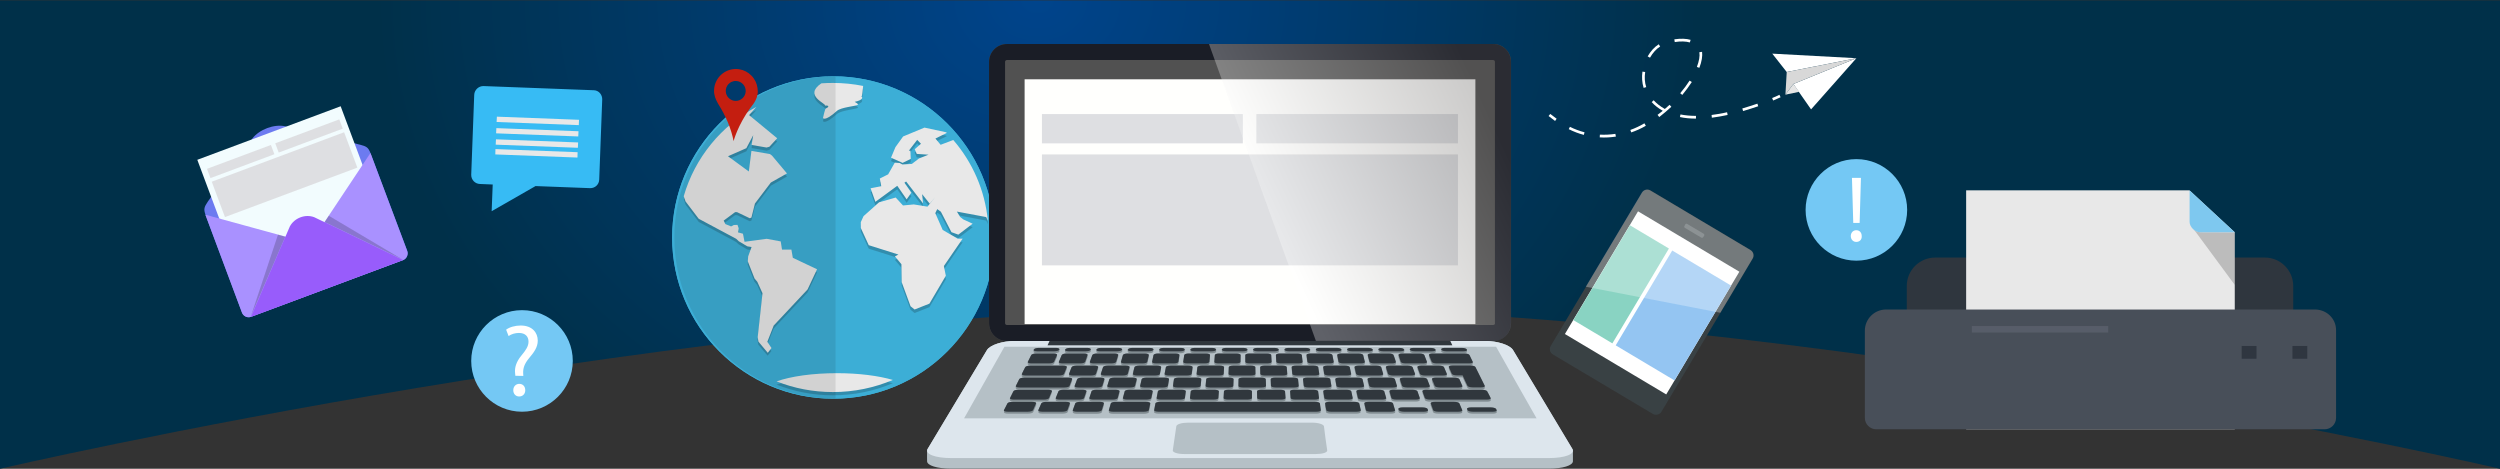 <?xml version="1.0" encoding="utf-8"?>
<!-- Generator: Adobe Illustrator 24.1.1, SVG Export Plug-In . SVG Version: 6.00 Build 0)  -->
<svg version="1.1" id="Layer_1" xmlns="http://www.w3.org/2000/svg" xmlns:xlink="http://www.w3.org/1999/xlink" x="0px" y="0px"
	 viewBox="0 0 1920 360" style="enable-background:new 0 0 1920 360;" xml:space="preserve">
<rect x="0" y="0" width="1920" height="360" fill="#333333" stroke="none"/>
<style type="text/css">
	.st0{fill:url(#SVGID_1_);}
	.st1{fill:url(#SVGID_2_);}
	.st2{fill:#394144;}
	.st3{fill:#FFFFFF;}
	.st4{fill:#94C5F2;}
	.st5{fill:#89D3C2;}
	.st6{fill:#5B6466;}
	.st7{opacity:0.3;fill:#FFFFFF;enable-background:new    ;}
	.st8{fill:#2F363E;}
	.st9{fill:#E8E8E8;}
	.st10{fill:#484F59;}
	.st11{fill:#2F3640;}
	.st12{fill:#575D69;}
	.st13{opacity:0.2;fill:#0C0C0C;enable-background:new    ;}
	.st14{fill:#7EC8EF;}
	.st15{fill:#37BBF4;}
	.st16{enable-background:new    ;}
	.st17{fill:#D8D8D8;}
	.st18{fill:#E2E2E2;}
	.st19{opacity:0.1;enable-background:new    ;}
	.st20{fill:#74C8F4;}
	.st21{fill:#6C7BF0;}
	.st22{fill:#F2FCFE;}
	.st23{fill:#DEDFE2;}
	.st24{fill:#A991FF;}
	.st25{fill:#985CFB;}
	.st26{fill:#3CAED6;}
	.st27{opacity:0.1;fill:#0C0C0C;enable-background:new    ;}
	.st28{fill:#C41E10;}
	.st29{fill:#B5C0C6;}
	.st30{fill:#DDE6ED;}
	.st31{fill:#30373D;}
	.st32{fill:#818C91;}
	.st33{fill:#515151;}
	.st34{fill:#1A1D26;}
	.st35{fill:#FFFFFD;}
	.st36{opacity:0.3;fill:url(#SVGID_3_);}
</style>
<radialGradient id="SVGID_1_" cx="796.766" cy="-0.169" r="507.864" gradientTransform="matrix(1 0 0 0.822 0 5.354463e-02)" gradientUnits="userSpaceOnUse">
	<stop  offset="0" style="stop-color:#00448C"/>
	<stop  offset="1" style="stop-color:#003049"/>
</radialGradient>
<path class="st0" d="M0,0.3h1920V360c0,0-534.8-124.2-960-124.2S0,360,0,360V0.3z"/>
<radialGradient id="SVGID_2_" cx="960" cy="360.167" r="678.822" gradientUnits="userSpaceOnUse">
	<stop  offset="0" style="stop-color:#FCC221"/>
	<stop  offset="1" style="stop-color:#FBB03B"/>
</radialGradient>
<rect y="360" class="st1" width="1920" height="0.3"/>
<g>
	<g>
		<path class="st2" d="M1344.4,192c2.3,1.4,3.1,4.3,1.7,6.6L1276,316.2c-1.4,2.3-4.3,3-6.6,1.7l-76.8-45.7c-2.3-1.4-3-4.3-1.6-6.6
			l70.1-117.6c1.4-2.3,4.3-3.1,6.6-1.7L1344.4,192z"/>
		
			<rect x="1213.5" y="186.9" transform="matrix(0.512 -0.859 0.859 0.512 419.981 1203.229)" class="st3" width="109.7" height="90.6"/>
		
			<rect x="1242.3" y="215.6" transform="matrix(0.512 -0.859 0.859 0.512 419.601 1221.986)" class="st4" width="84.8" height="52.6"/>
		
			<rect x="1202.2" y="200.6" transform="matrix(0.512 -0.859 0.859 0.512 420.489 1175.817)" class="st5" width="84.8" height="34.9"/>
		<path class="st6" d="M1294.3,172.3c0.3-0.5,1-0.7,1.5-0.3l12.6,7.5c0.5,0.3,0.7,1,0.4,1.5l-0.7,1.1c-0.3,0.5-1,0.7-1.5,0.4
			l-12.6-7.5c-0.5-0.3-0.7-1-0.3-1.5L1294.3,172.3z"/>
		<path class="st7" d="M1321.2,240.2l24.8-41.6c1.4-2.3,0.6-5.3-1.7-6.6l-76.8-45.7c-2.3-1.4-5.2-0.7-6.6,1.7l-43,72.2L1321.2,240.2
			z"/>
	</g>
</g>
<g>
	<g>
		<g>
			<path class="st8" d="M1464.4,219.6c0-12,9.8-21.8,21.8-21.8h253.2c12,0,21.8,9.8,21.8,21.8v48.5c0,12-9.8,21.8-21.8,21.8h-253.2
				c-12,0-21.8-9.8-21.8-21.8V219.6z"/>
		</g>
		<polygon class="st9" points="1716.3,178.4 1681.5,146.2 1510,146.2 1510,329.7 1716.3,329.7 		"/>
		<g>
			<path class="st10" d="M1794.1,253.6c0-9-7.3-15.9-16.3-15.9h-329.3c-9,0-16.3,7.3-16.3,16.3v66.9c0,4.8,3.9,8.8,8.8,8.8h344.3
				c4.8,0,8.8-3.9,8.8-8.8L1794.1,253.6L1794.1,253.6z"/>
			<rect x="1721.6" y="265.7" class="st11" width="11.4" height="9.8"/>
			<rect x="1760.6" y="265.7" class="st11" width="11.4" height="9.8"/>
		</g>
	</g>
	<rect x="1514.4" y="250.4" class="st12" width="104.7" height="5"/>
	<path class="st13" d="M1690.2,178.4c-2.4,0-4.4-1.1-5.9-3l32,43.4v-40.3L1690.2,178.4L1690.2,178.4z"/>
	<path class="st14" d="M1716.3,178.4h-26.6c-3.9,0-8.1-4.1-8.1-8v-24.2L1716.3,178.4z"/>
</g>
<g>
	<path class="st15" d="M456.1,69.3l-84.7-3.2c-3.8-0.1-7.1,3-7.2,6.8l-2.3,61.3c-0.1,3.8,2.9,7,6.7,7.1l9.8,0.4l-0.8,20.5l33.7-19.3
		l41.9,1.6c3.8,0.1,6.9-2.8,7-6.6l2.3-61.3C462.7,72.8,459.9,69.4,456.1,69.3z"/>
	<path class="st9" d="M381.4,93.7l63.1,2.4l0.2-4.1l-63.1-2.4L381.4,93.7z M381,102.4l63.1,2.4l0.2-4l-63.1-2.4L381,102.4z
		 M380.7,111.1l63.1,2.4l0.2-4.1l-63.1-2.4L380.7,111.1z M380.4,118.6l63.1,2.4l0.1-4.1l-63.1-2.4L380.4,118.6z"/>
</g>
<g>
	<g>
		<g>
			<g>
				<g class="st16">
					<g>
						<polygon class="st3" points="1425.7,44.7 1390.9,84 1384.2,74.4 1377.3,64.5 						"/>
					</g>
					<g>
						<polygon class="st3" points="1361.1,41.2 1425.7,44.7 1372.2,55.3 						"/>
					</g>
					<g>
						<polygon class="st17" points="1372.2,55.3 1425.7,44.7 1377.3,64.5 1371.2,72.7 						"/>
					</g>
				</g>
			</g>
		</g>
		<g>
			<g>
				<polygon class="st18" points="1377.3,64.5 1381.8,70.5 1371.2,72.7 				"/>
			</g>
		</g>
		<g class="st19">
			<g>
				<polygon class="st3" points="1377.3,64.5 1381.8,70.5 1371.2,72.7 				"/>
			</g>
		</g>
	</g>
	<g>
		<g>
			<path class="st3" d="M1367.5,74.7c-0.1,0.1-2.1,1-5.7,2.5l-0.8-1.9c3.5-1.4,5.6-2.5,5.6-2.5L1367.5,74.7z"/>
		</g>
		<g>
			<path class="st3" d="M1350.3,81.6c-3.9,1.3-7.8,2.6-11.6,3.7l-0.6-2c3.8-1.1,7.7-2.4,11.6-3.7L1350.3,81.6z M1326.8,88.3
				c-4.2,0.9-8.2,1.6-12.1,2.1l-0.2-2.1c3.8-0.5,7.8-1.1,11.9-2.1L1326.8,88.3z M1302.5,91.1c-4.4,0-8.6-0.4-12.3-1.2l0.4-2
				c3.6,0.7,7.6,1.1,11.9,1.1V91.1z M1264,96.6c-3.6,2.1-7.4,3.8-11.2,5.1l-0.7-1.9c3.6-1.3,7.3-3,10.8-5.1L1264,96.6z M1274.3,89.9
				l-1.3-1.7c1.3-1,2.6-2.1,4-3.1c-3.3-1.9-6.2-4.1-8.5-6.7l1.5-1.4c2.3,2.5,5.2,4.8,8.6,6.7c1.2-1,2.4-2.1,3.6-3.2l1.4,1.5
				C1280.6,84.7,1277.6,87.4,1274.3,89.9z M1292,72.9l-1.6-1.3c2.7-3.2,5.1-6.4,7.2-9.7l1.7,1.1C1297.2,66.3,1294.7,69.6,1292,72.9z
				 M1241,104.9c-4.1,0.6-8.2,0.9-12.4,0.6l0.1-2.1c4,0.2,7.9,0,11.9-0.6L1241,104.9z M1305.1,52.1l-1.9-0.7
				c1.7-4.5,2.4-8.3,1.9-11.3l2.1-0.3C1307.6,43,1307,47.2,1305.1,52.1z M1216.4,103.6c-3.9-1-7.8-2.5-11.6-4.4l0.9-1.8
				c3.6,1.8,7.4,3.2,11.2,4.2L1216.4,103.6z M1264.3,66.9l-2,0.6c-1.2-4-1.5-8.2-0.9-12.5l2.1,0.3
				C1262.9,59.3,1263.1,63.3,1264.3,66.9z M1297.8,32.6c-3.1-0.9-7.1-1-11.6-0.3l-0.3-2.1c4.9-0.7,9.1-0.6,12.5,0.4L1297.8,32.6z
				 M1267.2,44.3l-1.8-1c2.3-4,5.1-7.1,8.5-9.3l1.1,1.7C1272,37.6,1269.3,40.6,1267.2,44.3z"/>
		</g>
		<g>
			<path class="st3" d="M1194.3,92.9c-1.7-1.2-3.3-2.5-5-3.8l1.3-1.6c1.6,1.3,3.2,2.5,4.9,3.7L1194.3,92.9z"/>
		</g>
	</g>
</g>
<g>
	<g>
		<path class="st20" d="M439.9,277.2c0,21.5-17.5,39-39,39s-39-17.5-39-39s17.5-39,39-39C422.5,238.2,439.9,255.7,439.9,277.2z"/>
	</g>
	<path class="st3" d="M395.8,288.6l-0.2-2c-0.5-4.2,0.9-8.8,4.8-13.5c3.5-4.2,5.5-7.2,5.5-10.7c0-4-2.5-6.7-7.4-6.7
		c-2.8,0-5.9,0.9-7.9,2.4l-1.9-4.9c2.6-2,7-3.2,11.2-3.2c9,0,13.1,5.6,13.1,11.6c0,5.2-3,9.1-6.7,13.5c-3.4,4.1-4.7,7.6-4.5,11.6
		l0.1,2L395.8,288.6L395.8,288.6z M398.7,304.5c-2.7,0-4.5-2.1-4.5-4.8c0-2.9,2-4.9,4.6-4.9c2.8,0,4.6,2,4.6,4.9
		C403.4,302.4,401.6,304.5,398.7,304.5L398.7,304.5z"/>
</g>
<g>
	<g>
		<path class="st20" d="M1464.7,161.2c0,21.5-17.5,39-39,39s-39-17.5-39-39s17.5-39,39-39C1447.2,122.2,1464.7,139.7,1464.7,161.2z"
			/>
	</g>
	<g class="st16">
		<path class="st3" d="M1425.6,185.8c-2.4,0-4.2-1.9-4.2-4.5c0-2.6,1.8-4.5,4.2-4.5c2.6,0,4.2,1.9,4.2,4.5
			C1430,183.9,1428.3,185.8,1425.6,185.8L1425.6,185.8z M1423.3,171.2l-1-34.6h6.9l-1,34.6H1423.3z"/>
	</g>
</g>
<g>
	<g>
		<path class="st21" d="M284.5,117.5c-1.6-4-2.7-5-7.7-6.3L219.1,97c-8.6-1.9-19.9,2.4-25.3,9.4l-34.3,48.6
			c-2.9,4.3-3.1,5.8-1.7,9.9l0,0l28.1,75.2c1,2.7,4.2,4.3,6.9,3.2l116.9-43.6c2.7-1,4.1-4.3,3.1-7L284.5,117.5L284.5,117.5z"/>
		<g>
			
				<rect x="164" y="99.2" transform="matrix(0.937 -0.35 0.35 0.937 -36.858 87.176)" class="st22" width="117.5" height="92.8"/>
			<g>
				
					<rect x="158.6" y="120.2" transform="matrix(0.937 -0.35 0.35 0.937 -31.712 72.545)" class="st23" width="52.4" height="7.6"/>
				<rect x="211" y="100.6" transform="matrix(0.937 -0.35 0.35 0.937 -21.53 89.638)" class="st23" width="52.5" height="7.6"/>
				
					<rect x="164.2" y="119.6" transform="matrix(0.937 -0.35 0.35 0.937 -33.095 84.945)" class="st23" width="108.5" height="29"/>
			</g>
		</g>
		<g>
			<path class="st24" d="M247.4,173.3c-5.3,7-16.5,11.3-25,9.3l-64.7-17.7l28.1,75.2c1,2.7,4.2,4.3,6.9,3.2l116.9-43.6
				c2.7-1,4.1-4.3,3.1-7l-28.2-75.2L247.4,173.3z"/>
			<polygon class="st13" points="309.5,199.5 252.5,165.7 249.3,170.5 			"/>
			<polygon class="st13" points="213.5,180.2 192.6,243.1 219.1,181.8 			"/>
			<path class="st25" d="M309.5,199.7l-68.2-32.9c-6.9-2.6-15.2,0.6-18.7,7.1l-29.9,69.5L309.5,199.7z"/>
		</g>
	</g>
</g>
<g>
	<g>
		<g>
			<path class="st26" d="M640,58.6c-68.3,0-123.8,55.5-123.8,123.8c0,68.3,55.5,123.8,123.8,123.8c68.3,0,123.8-55.5,123.8-123.8
				C763.8,114.1,708.3,58.6,640,58.6z"/>
			<path class="st26" d="M640,58.6c-68.3,0-123.8,55.5-123.8,123.8c0,68.3,55.5,123.8,123.8,123.8c68.3,0,123.8-55.5,123.8-123.8
				C763.8,114.1,708.3,58.6,640,58.6z"/>
			<path class="st13" d="M758.7,172.1c-2.3-23.6-11.9-45.1-26.6-62.1l-9.7,3.7l-4-4.8l8.7-4.3c-0.1-0.1-0.3-0.3-0.4-0.4l-16.7-3.6
				l-16.4,6.8l-5.9,8.2l-3.4,8.1l8.9,4l6.3-3.1l-0.3-6.2l-1.2-0.1l6.4-8.3l2.9,3l-4.8,4.2l1.6,3.7l9,0.6l-7.3,2.9l-5.5,4.2l-7.3,0.4
				l-2-1.1l-3.8-0.3l-5.1,9l-6.4,3.2l1.1,5.9l-8.2,1.6l3.7,10.4l16.8-12.3l7.2,10.4l3.6-5.1l-5.3-7.7l1.3-0.9l13,16.8l-0.7-7.1
				l5.8,7.3l4.1-4.8l-5.8,7.1l-10.5-1.7l-8.3,0.8l-5.6-6.1l-12.8,3.7l-11.9,10.6l-2.1,4.6l0,4.5l6.1,13.2l22.8,7.2l-2.7,1.4l5,6
				l0.2,13.8l6.8,18.5l3.1,2.5l11.4-4.5l12.6-21.4l-1.5-7.5l14.4-21l-3.8,0l-11.5-6.7l-5.7-12.9l1.5-3.1l2.8,2l8.1,15.7l5.3,1.9
				l11-8.4l-7.2-3.3l-2.4-1.9l-2.5-4.1l22.5,4.2L758.7,172.1z M580.9,84.5l-5.6,6.3l21.6,17.8l-6,6.5l-2.2,0.6l-11.5-2l1.3-7.5
				l-5.3,10l-14.1,6.2l16,11.7l2-15.8l14.2,2.4l1.6,1.2l11.5,13.7l-12.4,7l-12.2,16.1l-2.7,10.7l-1.3,0.5l-9.8-4.7l-1.4,0l-8.8,6.5
				l1.3,2.7l4.4,1.8l2.1-1.1l2.8-0.1l0.9,2.6l-0.4,3.2l3.7,1l1.2,6.2l17-2.3l10.8,2l1,6.3h7.2l1.1,6.3l18.6,8.8l-7.3,15.5
				l-26.1,27.8l-4.9,12.5l3.2,4.7l-2.8,3.5h-0.1l-7.1-8.4l-0.6-3.4l3.7-33.7l-4-8.8l-2.1-2.5l-5.2-13.2l0.3-3.8l2.6-7.2l-3.2-0.5
				l-6.6-3.9l-2-1.9l-28.6-15.3l-10.1-13.3l-1.4-4C533.7,123.5,554.1,98.8,580.9,84.5z M630.8,66.4c2.9-0.2,5.9-0.3,8.8-0.3
				c8,0,15.8,0.8,23.3,2.3c-0.4,4.1-0.8,7.9-1.3,8.4c0.8-0.2,1.9,2.4-5.2,3.8c0.8,0.7,3.3,1.6,2.3,2.3c-1.5,1-12.8,1.8-16,4.7
				c-9.7,8.8-11,5.3-10.6,5.2c0-0.1,1.6-7.3,2.1-7.1c2.2-0.8,3.2-2.6-0.7-2.2C635.3,82.2,616.6,76.1,630.8,66.4z M596.4,295.4
				c11.1-3.9,27.7-6.3,46.4-6.3c16.8,0,32,2,42.9,5.2c-14.2,6-29.7,9.3-46,9.3C624.4,303.6,609.8,300.7,596.4,295.4z"/>
			<path class="st9" d="M758.7,169.6c-2.3-23.6-11.9-45.1-26.6-62.1l-9.7,3.7l-4-4.8l8.7-4.3c-0.1-0.1-0.3-0.3-0.4-0.5L710,98
				l-16.4,6.8l-5.9,8.2l-3.4,8.1l8.9,4l6.3-3.1l-0.3-6.2l-1.2-0.1l6.4-8.3l2.9,3l-4.8,4.2l1.6,3.6l9,0.6l-7.3,2.9l-5.5,4.2l-7.3,0.4
				l-2-1.1l-3.8-0.3l-5.1,9l-6.4,3.2l1.1,5.9l-8.2,1.6l3.7,10.4l16.8-12.3l7.2,10.4l3.6-5.1l-5.3-7.7l1.3-0.9l13,16.8l-0.7-7.1
				l5.8,7.3l4.1-4.8l-5.8,7.1l-10.5-1.7l-8.3,0.8l-5.6-6.1l-12.8,3.7l-11.9,10.6l-2.1,4.6l0,4.5l6.1,13.2l22.8,7.2l-2.7,1.4l5,6
				l0.2,13.8l6.8,18.5l3.1,2.5l11.4-4.5l12.6-21.4l-1.5-7.5l14.4-21l-3.8,0l-11.5-6.7l-5.7-12.9l1.5-3.1l2.8,2l8.1,15.7l5.3,1.9
				l11-8.4l-7.2-3.3l-2.4-1.9l-2.5-4.1l22.5,4.2L758.7,169.6z M580.9,82.1l-5.6,6.3l21.6,17.8l-6,6.5l-2.2,0.6l-11.5-2l1.3-7.5
				l-5.3,10l-14.1,6.2l16,11.7l2-15.8l14.2,2.4l1.6,1.2l11.5,13.7l-12.4,7l-12.2,16.1l-2.7,10.8l-1.3,0.5l-9.8-4.7l-1.4,0l-8.8,6.5
				l1.3,2.7l4.4,1.8l2.1-1.1l2.8-0.1l0.9,2.6l-0.4,3.2l3.7,1l1.2,6.2l17-2.3l10.8,2l1,6.3h7.2l1.1,6.3l18.6,8.8l-7.3,15.5L594.2,250
				l-4.9,12.5l3.2,4.8l-2.8,3.6h-0.1l-7.1-8.5l-0.6-3.4l3.7-33.8l-4-8.8l-2.1-2.5l-5.2-13.2l0.3-3.8l2.6-7.2l-3.2-0.5l-6.6-3.9
				l-2-1.9L536.6,168l-10.1-13.3l-1.4-4C533.7,121,554.1,96.3,580.9,82.1z M630.8,64c2.9-0.2,5.9-0.3,8.8-0.3c8,0,15.8,0.8,23.3,2.3
				c-0.4,4.1-0.8,7.9-1.3,8.4c0.8-0.2,1.9,2.4-5.2,3.8c0.8,0.7,3.3,1.6,2.3,2.3c-1.5,1.1-12.8,1.8-16,4.7c-9.7,8.8-11,5.3-10.6,5.2
				c0-0.1,1.6-7.3,2.1-7.1c2.2-0.8,3.2-2.6-0.7-2.2C635.3,79.7,616.6,73.6,630.8,64z M596.4,292.9c11.1-3.9,27.7-6.3,46.4-6.3
				c16.8,0,32,2,42.9,5.2c-14.2,6-29.7,9.3-46,9.3C624.4,301.1,609.8,298.2,596.4,292.9z"/>
		</g>
		<path class="st27" d="M517.9,182.4c0,68.3,55.1,123.8,123.8,123.8V58.6C573,58.6,517.9,114.1,517.9,182.4z"/>
	</g>
	<path class="st28" d="M579,60.4c-0.6-0.9-1.2-1.7-2-2.4h0c-2.4-2.5-5.6-4.2-9.2-4.8h0c-0.3,0-0.5-0.1-0.7-0.1
		c-0.4,0-0.8-0.1-1.2-0.1c-9.3-0.4-17.1,6.8-17.5,16.1c-0.2,3.7,1.1,7,2.8,10c0.1,0.2,0.3,0.5,0.4,0.7c0,0.1,0.1,0.1,0.1,0.2
		c2.9,4.6,5.2,9.1,6.9,13c0.6,1.3,1,2.5,1.5,3.7c2.6,7,3.3,11.7,3.3,11.7s3.1-12.2,13-25.7c0.2-0.2,0.3-0.4,0.5-0.6
		c0.2-0.3,0.5-0.6,0.7-1c0.2-0.2,0.4-0.5,0.6-0.7c0,0,0,0,0,0c1.3-1.8,2.4-3.7,3.1-5.9c0.4-1.2,0.6-2.5,0.7-3.9
		C582,66.8,581,63.3,579,60.4z M557.4,70.1c0-0.2,0-0.4,0-0.6c0-0.3,0-0.6,0.1-0.9v0c0.3-2,1.4-3.8,3-4.9c0.4-0.3,0.8-0.6,1.3-0.8
		c1.1-0.5,2.3-0.8,3.6-0.7c4.2,0.2,7.5,3.8,7.3,8c-0.2,4.2-3.8,7.5-8,7.3C560.7,77.3,557.5,74,557.4,70.1z"/>
</g>
<g>
	<g>
		<g>
			<path class="st29" d="M1208,346.1c0-0.4-0.1-0.8-0.4-1.3c-15.2-25.3-30.4-50.7-45.6-76c-2.4-3.9-12-7-21.7-7
				c-120.2,0-240.4,0-360.6,0c-9.6,0-19.3,3.1-21.7,7c-15.2,25.3-30.4,50.7-45.6,76c-0.3,0.4-0.4,0.8-0.4,1.2c-0.1,1.2,0,7.9,0,8.3
				c0.1,3.2,7.6,5.6,18.5,5.6c153,0,306,0,459,0c10.8,0,18.3-2.4,18.5-5.6C1208,354,1208,347.3,1208,346.1z"/>
			<g>
				<path class="st30" d="M1207.6,344.8c2.4,3.9-5.7,7-18.1,7c-153,0-306,0-459,0c-12.3,0-20.4-3.1-18.1-7
					c15.2-25.3,30.4-50.7,45.6-76c2.4-3.9,12-7,21.7-7c120.2,0,240.4,0,360.6,0c9.6,0,19.3,3.1,21.7,7
					C1177.2,294.2,1192.4,319.5,1207.6,344.8z"/>
			</g>
			<path class="st29" d="M1180.1,321.3c-146.6,0-293.1,0-439.7,0c10.4-18.3,20.7-36.7,31-55c125.9,0,251.8,0,377.6,0
				C1159.3,284.7,1169.7,303,1180.1,321.3z"/>
			<path class="st29" d="M1019.3,345.9c0.2,1.6-3.6,2.8-8.6,2.8c-33.8,0-67.6,0-101.4,0c-5,0-8.8-1.3-8.6-2.8
				c0.9-6.2,1.8-12.3,2.7-18.5c0.2-1.6,4.2-2.8,8.9-2.8c31.9,0,63.7,0,95.6,0c4.7,0,8.6,1.3,8.9,2.8
				C1017.5,333.6,1018.4,339.7,1019.3,345.9z"/>
			<path class="st31" d="M806.1,261.8c-0.5,1.1-1.1,2.3-1.6,3.4c103.6,0,207.3,0,310.9,0c-0.5-1.1-1.1-2.3-1.6-3.4
				C1011.3,261.8,908.7,261.8,806.1,261.8z"/>
			<g>
				<g>
					<path class="st32" d="M793.8,270.3c0,0.6,1.1,1,2.6,1c4.5,0,9,0,13.4,0c1.8,0,3.4-0.5,3.7-1.2c0-0.1,0.1-0.1,0.1-0.2
						c0-0.1,0-0.1,0-0.2c0-0.2,0-1.4,0-1.5c0-0.6-1.1-1-2.6-1c-4.4,0-8.9,0-13.3,0c-1.7,0-3.4,0.5-3.7,1.2c0,0.1-0.1,0.1-0.1,0.2
						c0,0.1-0.1,0.2-0.1,0.2C793.8,269.1,793.8,270.3,793.8,270.3z"/>
					<path class="st32" d="M1106.8,269.9c0,0.1,0.1,0.2,0.1,0.2c0.3,0.7,1.9,1.2,3.7,1.2c4.5,0,9,0,13.4,0c1.5,0,2.6-0.4,2.6-1
						c0-0.1,0-1.3,0-1.5c0-0.1,0-0.1,0-0.2c0-0.1-0.1-0.1-0.1-0.2c-0.3-0.7-2-1.2-3.7-1.2c-4.4,0-8.9,0-13.3,0c-1.5,0-2.6,0.4-2.6,1
						c0,0.1,0,1.2,0,1.5C1106.8,269.8,1106.8,269.8,1106.8,269.9z"/>
					<path class="st32" d="M1082.8,269.9c0,0.1,0.1,0.2,0.1,0.2c0.3,0.7,1.8,1.2,3.6,1.2c4.5,0,9,0,13.5,0c1.5,0,2.6-0.4,2.7-1
						c0-0.1,0-1.3,0-1.5c0-0.1,0-0.1,0-0.2c0-0.1,0-0.1-0.1-0.2c-0.3-0.7-1.9-1.2-3.6-1.2c-4.4,0-8.9,0-13.3,0
						c-1.6,0-2.7,0.5-2.7,1.1c0,0,0,1.2,0,1.5C1082.7,269.8,1082.8,269.8,1082.8,269.9z"/>
					<path class="st32" d="M1058.7,269.9c0,0.1,0,0.2,0.1,0.2c0.2,0.7,1.8,1.2,3.5,1.2c4.5,0,9,0,13.5,0c1.6,0,2.7-0.4,2.7-1
						c0-0.1,0-1.3,0-1.5c0,0,0-0.1,0-0.2c0-0.1,0-0.1-0.1-0.2c-0.2-0.7-1.8-1.2-3.5-1.2c-4.4,0-8.9,0-13.4,0c-1.6,0-2.7,0.5-2.8,1
						c0,0.1,0,1.3,0,1.5C1058.7,269.8,1058.7,269.8,1058.7,269.9z"/>
					<path class="st32" d="M1034.6,269.9c0,0.1,0,0.2,0.1,0.2c0.1,0.7,1.7,1.2,3.4,1.2c4.5,0,9,0,13.4,0c1.6,0,2.8-0.5,2.8-1.1
						c0,0,0-1.2,0-1.5c0,0,0-0.1,0-0.1c0-0.1,0-0.1-0.1-0.2c-0.2-0.7-1.7-1.2-3.5-1.2c-4.4,0-8.9,0-13.3,0c-1.7,0-3,0.5-2.8,1.2
						C1034.6,268.5,1034.6,269.6,1034.6,269.9z"/>
					<path class="st32" d="M1010.6,269.9c0,0.1,0,0.2,0,0.2c0.1,0.7,1.6,1.2,3.3,1.2c4.5,0,9,0,13.4,0c1.7,0,3-0.5,2.9-1.2
						c0-0.1,0.1-1.2,0-1.5c0-0.1,0-0.1,0-0.2c-0.1-0.7-1.6-1.2-3.4-1.2c-4.4,0-8.9,0-13.3,0c-1.7,0-3,0.5-2.9,1.2
						C1010.6,268.5,1010.5,269.6,1010.6,269.9z"/>
					<path class="st32" d="M986.5,270.1c0,0.7,1.5,1.2,3.2,1.2c4.5,0,9,0,13.5,0c1.7,0,3.1-0.5,3-1.2c0-0.1,0-1.2,0-1.5
						c0-0.1,0-0.1,0-0.2c-0.1-0.7-1.6-1.2-3.3-1.2c-4.4,0-8.9,0-13.4,0c-1.7,0-3.1,0.5-3,1.2C986.5,268.5,986.5,270,986.5,270.1z"/>
					<path class="st32" d="M962.4,270.1c0,0.7,1.4,1.2,3.2,1.2c4.5,0,9,0,13.5,0c1.7,0,3.1-0.5,3-1.2c0-0.1,0-1.6,0-1.7
						c0-0.7-1.5-1.2-3.2-1.2c-4.4,0-8.9,0-13.3,0c-1.7,0-3.1,0.5-3.1,1.2C962.4,268.5,962.4,270,962.4,270.1z"/>
					<path class="st32" d="M938.4,270.1c0,0.7,1.3,1.2,3.1,1.2c4.5,0,8.9,0,13.4,0c1.7,0,3.1-0.5,3.1-1.2c0-0.1,0-1.6,0-1.7
						c0-0.7-1.4-1.2-3.1-1.2c-4.4,0-8.9,0-13.3,0c-1.7,0-3.1,0.5-3.2,1.2c0,0.1,0,0.1,0,0.2C938.3,268.9,938.4,270,938.4,270.1z"/>
					<path class="st32" d="M914.3,270.1c-0.1,0.7,1.2,1.2,3,1.2c4.5,0,9,0,13.5,0c1.7,0,3.2-0.5,3.2-1.2c0-0.1,0-0.1,0-0.2
						c0-0.2,0-1.4,0-1.5c0-0.7-1.3-1.2-3-1.2c-4.4,0-8.9,0-13.3,0c-1.7,0-3.2,0.5-3.3,1.2c0,0.1,0,0.1,0,0.2
						C914.3,268.9,914.3,270,914.3,270.1z"/>
					<path class="st32" d="M890.2,270.2c0,0.6,1.2,1.1,2.9,1.1c4.5,0,9,0,13.4,0c1.7,0,3.2-0.5,3.3-1.2c0-0.1,0-0.1,0-0.2
						c0-0.3,0-1.4,0-1.5c0.1-0.7-1.2-1.2-2.9-1.2c-4.4,0-8.9,0-13.3,0c-1.7,0-3.2,0.5-3.3,1.2c0,0.1,0,0.1,0,0.2c0,0,0,0.1,0,0.1
						C890.2,269,890.2,270.2,890.2,270.2z"/>
					<path class="st32" d="M866.1,270.2c0,0.6,1.2,1.1,2.8,1.1c4.5,0,9,0,13.4,0c1.8,0,3.3-0.5,3.4-1.2c0-0.1,0-0.1,0-0.2
						c0.1-0.3,0-1.4,0-1.5c0.1-0.7-1.1-1.2-2.9-1.2c-4.4,0-8.9,0-13.3,0c-1.7,0-3.2,0.5-3.4,1.2c0,0.1,0,0.1-0.1,0.2
						c0,0,0,0.1,0,0.1C866.1,269,866.1,270.2,866.1,270.2z"/>
					<path class="st32" d="M842,270.3c0,0.6,1.2,1,2.8,1c4.5,0,9,0,13.5,0c1.7,0,3.3-0.5,3.5-1.2c0-0.1,0-0.1,0.1-0.2
						c0,0,0-0.1,0-0.1c0-0.2,0-1.5,0-1.5c0-0.6-1.2-1.1-2.8-1.1c-4.4,0-8.9,0-13.3,0c-1.7,0-3.3,0.5-3.5,1.2c0,0.1,0,0.1-0.1,0.2
						c0,0,0,0.1,0,0.1C842,269,842,270.2,842,270.3z"/>
					<path class="st32" d="M817.9,270.3c0,0.6,1.1,1,2.7,1c4.5,0,9,0,13.4,0c1.7,0,3.3-0.5,3.6-1.2c0-0.1,0-0.1,0.1-0.2
						c0-0.1,0-0.1,0-0.2c0-0.2,0-1.4,0-1.4c0.1-0.6-1.1-1.1-2.7-1.1c-4.4,0-8.9,0-13.3,0c-1.7,0-3.3,0.5-3.6,1.2
						c0,0.1-0.1,0.1-0.1,0.2c0,0.1,0,0.1,0,0.2C817.9,269.1,817.9,270.2,817.9,270.3z"/>
					<path class="st32" d="M792,280.6c4.6,0,9.2,0,13.8,0c1.8,0,3.5-0.5,3.7-1.2c0.8-1.7,1.5-3.5,2.3-5.2c0,0,0-0.1,0-0.1
						c0-0.2,0-1.5,0-1.6c0-0.6-1.1-1-2.7-1c-4.5,0-9,0-13.5,0c-1.7,0-3.4,0.5-3.7,1.2c-0.9,1.7-1.7,3.5-2.6,5.2c0,0.1-0.1,0.2,0,0.3
						c0,0.2,0,1.4,0,1.5C789.3,280.2,790.4,280.6,792,280.6z"/>
					<path class="st32" d="M1027,274.2c0.4,1.7,0.7,3.5,1,5.2c0.1,0.7,1.7,1.2,3.5,1.2c4.6,0,9.2,0,13.8,0c1.7,0,2.9-0.5,2.9-1.1
						c0,0,0-1.3,0-1.5c0,0,0-0.1,0-0.1c-0.4-1.7-0.9-3.5-1.3-5.2c-0.2-0.7-1.7-1.2-3.5-1.2c-4.5,0-9,0-13.5,0
						c-1.6,0-2.9,0.5-2.9,1.1c0,0,0,1.3,0,1.5C1026.9,274.1,1027,274.1,1027,274.2z"/>
					<path class="st32" d="M1050.5,274.2c0.4,1.7,0.9,3.5,1.4,5.2c0.2,0.7,1.8,1.2,3.6,1.2c4.6,0,9.2,0,13.8,0
						c1.6,0,2.8-0.5,2.8-1.1c0,0,0-1.3,0-1.5c0-0.1,0-0.1,0-0.2c-0.6-1.7-1.1-3.5-1.7-5.2c-0.2-0.7-1.8-1.2-3.5-1.2
						c-4.5,0-9,0-13.5,0c-1.6,0-2.8,0.4-2.9,1C1050.4,272.6,1050.5,273.9,1050.5,274.2C1050.5,274.1,1050.5,274.1,1050.5,274.2z"/>
					<path class="st32" d="M1095.9,278.1c0-0.1,0-0.1,0-0.2c-0.7-1.7-1.4-3.5-2-5.2c-0.3-0.7-1.9-1.2-3.6-1.2c-4.5,0-9,0-13.5,0
						c-1.6,0-2.7,0.4-2.8,1l0,1.5c0,0,0,0.1,0,0.2c0.6,1.7,1.2,3.5,1.7,5.2c0.2,0.7,1.8,1.2,3.6,1.2c4.6,0,9.2,0,13.8,0
						c1.6,0,2.8-0.5,2.8-1.1C1095.9,279.5,1095.9,278.3,1095.9,278.1z"/>
					<path class="st32" d="M807.8,300.3c0-0.6-1.3-1-2.9-1c-7.6,0-15.1,0-22.7,0c-1.9,0-3.7,0.5-4,1.2c-0.8,1.7-1.7,3.5-2.6,5.2
						c0,0.1,0,0.1,0,0.2v1.5c0,0.6,1.2,1,2.9,1c7.7,0,15.4,0,23.1,0c1.9,0,3.7-0.5,4-1.2c0.7-1.7,1.4-3.5,2.1-5.2c0-0.1,0-0.1,0-0.2
						V300.3z"/>
					<path class="st32" d="M1037.7,300.5c-0.1-0.7-1.8-1.2-3.7-1.2c-4.9,0-9.7,0-14.6,0c-1.9,0-3.3,0.5-3.2,1.2v1.5
						c0.3,1.7,0.5,3.5,0.8,5.2c0.1,0.7,1.7,1.2,3.7,1.2c5,0,10,0,14.9,0c1.9,0,3.4-0.5,3.2-1.2v-1.5
						C1038.5,304,1038.1,302.2,1037.7,300.5z"/>
					<path class="st32" d="M1064.6,305.9c0,0,0-0.1,0-0.1c-0.5-1.7-1-3.5-1.5-5.2c-0.2-0.7-1.9-1.2-3.7-1.2c-4.9,0-9.7,0-14.6,0
						c-1.8,0-3.1,0.5-3.1,1.1c0,0,0,1.3,0,1.5c0,0.1,0,0.1,0,0.1c0.4,1.7,0.8,3.5,1.2,5.2c0.2,0.7,1.8,1.2,3.7,1.2c5,0,10,0,14.9,0
						c1.8,0,3.1-0.5,3.1-1.1V305.9z"/>
					<path class="st32" d="M1090.4,305.9c0-0.1,0-0.1,0-0.2c-0.6-1.7-1.2-3.5-1.8-5.2c-0.2-0.7-2-1.2-3.8-1.2c-4.9,0-9.7,0-14.6,0
						c-1.7,0-3,0.5-3.1,1.1c0,0,0,1.3,0,1.5c0,0,0,0.1,0,0.1c0.5,1.7,1,3.5,1.5,5.2c0.2,0.7,1.9,1.2,3.8,1.2c5,0,10,0,14.9,0
						c1.8,0,3.1-0.5,3.1-1.1V305.9z"/>
					<path class="st32" d="M1144.9,306c0-0.1,0-0.1,0-0.2c-0.9-1.7-1.7-3.5-2.6-5.2c-0.3-0.7-2.1-1.2-4-1.2c-14.3,0-28.5,0-42.8,0
						c-1.7,0-3,0.5-3,1.1l0,1.4c0,0.1,0,0.1,0,0.2c0.6,1.7,1.2,3.5,1.9,5.2c0.2,0.7,2,1.2,3.9,1.2c14.6,0,29.1,0,43.7,0
						c1.7,0,2.9-0.4,2.9-1C1144.9,307.3,1144.9,306.1,1144.9,306z"/>
					<path class="st32" d="M1111.2,287.4c0-0.1,0-0.1,0-0.2c-0.7-1.7-1.5-3.5-2.2-5.2c-0.3-0.7-2-1.2-3.7-1.2c-4.6,0-9.2,0-13.9,0
						c-1.6,0-2.7,0.4-2.8,1c0,0.1,0,1.4,0,1.5c0,0.1,0,0.1,0,0.2c0.6,1.7,1.3,3.5,1.9,5.2c0.2,0.7,1.9,1.2,3.7,1.2
						c4.7,0,9.5,0,14.2,0c1.6,0,2.8-0.4,2.8-1C1111.2,288.8,1111.2,287.6,1111.2,287.4z"/>
					<path class="st32" d="M1086.7,287.4c0-0.1,0-0.1,0-0.2c-0.6-1.7-1.2-3.5-1.9-5.2c-0.3-0.7-1.9-1.2-3.7-1.2c-4.6,0-9.2,0-13.9,0
						c-1.6,0-2.9,0.4-2.9,1c0,0.1,0,1.3,0,1.5c0,0.1,0,0.1,0,0.2c0.5,1.7,1,3.5,1.6,5.2c0.2,0.7,1.9,1.2,3.7,1.2c4.7,0,9.5,0,14.2,0
						c1.6,0,2.8-0.4,2.9-1C1086.7,288.8,1086.7,287.5,1086.7,287.4z"/>
					<path class="st32" d="M1062.2,287.3c0,0,0-0.1,0-0.1c-0.5-1.7-1-3.5-1.5-5.2c-0.2-0.7-1.8-1.2-3.6-1.2c-4.6,0-9.2,0-13.9,0
						c-1.8,0-3.1,0.5-3,1.2v1.3c0,0,0,0.1,0,0.1c0.4,1.7,0.8,3.5,1.2,5.2c0.2,0.7,1.7,1.2,3.6,1.2c4.7,0,9.5,0,14.2,0
						c1.7,0,3-0.5,3-1.1C1062.2,288.7,1062.2,287.5,1062.2,287.3z"/>
					<path class="st32" d="M1037.7,287.2c-0.4-1.7-0.8-3.5-1.1-5.2c-0.1-0.7-1.7-1.2-3.5-1.2c-4.6,0-9.2,0-13.9,0
						c-1.8,0-3.2,0.5-3,1.2v1.5c0.3,1.7,0.6,3.5,0.8,5.2c0.1,0.7,1.7,1.2,3.5,1.2c4.7,0,9.4,0,14.2,0c1.7,0,3-0.5,3-1.1
						c0,0,0-1.3,0-1.5C1037.7,287.3,1037.7,287.2,1037.7,287.2z"/>
					<path class="st32" d="M1012.4,282c-0.1-0.7-1.7-1.2-3.4-1.2c-4.6,0-9.3,0-13.9,0c-1.8,0-3.2,0.5-3.1,1.2v1.5
						c0.2,1.7,0.3,3.5,0.5,5.2c0,0.7,1.6,1.2,3.4,1.2c4.7,0,9.5,0,14.2,0c1.8,0,3.2-0.5,3.1-1.2v-1.5
						C1013,285.4,1012.7,283.7,1012.4,282z"/>
					<path class="st32" d="M988.3,282c0-0.7-1.5-1.2-3.3-1.2c-4.6,0-9.2,0-13.9,0c-1.8,0-3.2,0.5-3.2,1.2c0,0.5,0,1.5,0,1.5
						c0,1.7,0.1,3.5,0.1,5.2c0,0.7,1.5,1.2,3.3,1.2c4.7,0,9.5,0,14.2,0c1.8,0,3.3-0.5,3.2-1.2v-1.5
						C988.6,285.4,988.4,283.7,988.3,282z"/>
					<path class="st32" d="M964.1,282c0-0.7-1.5-1.2-3.2-1.2c-4.6,0-9.3,0-13.9,0c-1.8,0-3.3,0.5-3.3,1.2c-0.1,1.7-0.2,3.5-0.2,5.2
						v1.5c0,0.7,1.4,1.2,3.2,1.2c4.7,0,9.5,0,14.2,0c1.8,0,3.3-0.5,3.3-1.2v-1.5C964.2,285.4,964.2,283.7,964.1,282z"/>
					<path class="st32" d="M936.8,280.7c-4.6,0-9.2,0-13.9,0c-1.8,0-3.3,0.5-3.4,1.2c-0.2,1.7-0.4,3.5-0.6,5.2v1.5
						c-0.1,0.7,1.3,1.2,3.2,1.2c4.7,0,9.4,0,14.2,0c1.8,0,3.3-0.5,3.4-1.2c0.1-1.7,0.2-3.5,0.3-5.2V282
						C940,281.3,938.6,280.7,936.8,280.7z"/>
					<path class="st32" d="M912.8,280.7c-4.6,0-9.3,0-13.9,0c-1.8,0-3.3,0.5-3.5,1.2c-0.3,1.7-0.6,3.5-1,5.2c0,0.2,0,1.5,0,1.6
						c0,0.6,1.3,1.1,3.1,1.1c4.7,0,9.5,0,14.2,0c1.8,0,3.4-0.5,3.5-1.2c0.2-1.7,0.4-3.5,0.7-5.2V282
						C916,281.3,914.5,280.7,912.8,280.7z"/>
					<path class="st32" d="M888.7,280.7c-4.6,0-9.3,0-13.9,0c-1.8,0-3.4,0.5-3.6,1.2c-0.4,1.7-0.9,3.5-1.3,5.2c0,0,0,0.1,0,0.1
						c0,0.1,0,1.4,0,1.5c0,0.6,1.3,1.1,3,1.1c4.7,0,9.5,0,14.2,0c1.8,0,3.4-0.5,3.5-1.2c0.3-1.7,0.7-3.5,1-5.2V282
						C891.8,281.3,890.5,280.7,888.7,280.7z"/>
					<path class="st32" d="M848.4,289.9c4.7,0,9.5,0,14.2,0c1.8,0,3.5-0.5,3.6-1.2c0.5-1.7,0.9-3.5,1.4-5.2c0-0.1,0-0.1,0-0.2
						c0-0.2,0-1.4,0-1.5c0-0.6-1.3-1.1-2.9-1.1c-4.6,0-9.3,0-13.9,0c-1.8,0-3.4,0.5-3.6,1.2c-0.6,1.7-1.1,3.5-1.7,5.2
						c0,0,0,0.1,0,0.1c0,0.2,0,1.4,0,1.5C845.4,289.4,846.7,289.9,848.4,289.9z"/>
					<path class="st32" d="M823.8,289.9c4.7,0,9.5,0,14.2,0c1.8,0,3.5-0.5,3.7-1.2c0.6-1.7,1.2-3.5,1.7-5.2c0-0.1,0-0.1,0-0.2
						c0-0.2,0-1.4,0-1.4c0-0.6-1.2-1.1-2.8-1.1c-4.6,0-9.3,0-13.9,0c-1.8,0-3.5,0.5-3.7,1.2c-0.7,1.7-1.4,3.5-2,5.2c0,0,0,0.1,0,0.2
						c0,0.2,0,1.4,0,1.4C820.9,289.4,822.1,289.9,823.8,289.9z"/>
					<path class="st32" d="M787.5,289.9c8.6,0,17.3,0,25.9,0c1.8,0,3.5-0.5,3.8-1.2c0.7-1.7,1.4-3.5,2.1-5.2c0-0.1,0-0.1,0-0.2
						c0-0.2,0-1.4,0-1.5c0-0.6-1.2-1-2.8-1c-8.5,0-16.9,0-25.4,0c-1.8,0-3.5,0.5-3.8,1.2c-0.9,1.7-1.7,3.5-2.6,5.2
						c0,0.1,0,0.1,0,0.2c0,0.2,0,1.4,0,1.5C784.7,289.4,785.8,289.9,787.5,289.9z"/>
					<path class="st32" d="M1149.5,315.3c0-0.1,0-0.2-0.1-0.3c-0.1-0.3-0.3-0.6-0.4-0.9c-0.3-0.7-2.2-1.2-4.1-1.2
						c-5.1,0-10.1,0-15.2,0c-1.8,0-3.1,0.5-3,1.1v1.4c0,0,0,0.1,0,0.2c0.1,0.3,0.3,0.6,0.4,0.9c0.3,0.7,2.1,1.2,4.1,1.2
						c5.1,0,10.2,0,15.3,0c1.7,0,2.9-0.4,3-1V315.3z"/>
					<path class="st32" d="M996.9,291.2c-0.1-0.7-1.6-1.2-3.5-1.2c-4.8,0-9.5,0-14.2,0c-1.8,0-3.3,0.5-3.3,1.2v1.5
						c0.1,1.7,0.1,3.5,0.2,5.2c0,0.7,1.6,1.2,3.5,1.2c4.8,0,9.7,0,14.5,0c1.9,0,3.3-0.5,3.3-1.2v-1.5
						C997.3,294.7,997.1,293,996.9,291.2z"/>
					<path class="st32" d="M972.3,297.9c0-0.4,0-1.4,0-1.5c-0.1-1.7-0.1-3.5-0.2-5.2c0-0.7-1.5-1.2-3.4-1.2c-4.7,0-9.5,0-14.2,0
						c-1.8,0-3.3,0.5-3.3,1.2c0,1.7-0.1,3.5-0.1,5.2c0,0,0,1,0,1.5c0,0.7,1.5,1.2,3.3,1.2c4.8,0,9.7,0,14.5,0
						C970.8,299.1,972.3,298.6,972.3,297.9z"/>
					<path class="st32" d="M947.3,291.2c0-0.7-1.4-1.2-3.3-1.2c-4.8,0-9.5,0-14.3,0c-1.8,0-3.4,0.5-3.4,1.2
						c-0.2,1.7-0.3,3.5-0.5,5.2v1.5c-0.1,0.7,1.4,1.2,3.3,1.2c4.9,0,9.7,0,14.6,0c1.9,0,3.4-0.5,3.4-1.2c0.1-1.7,0.1-3.5,0.2-5.2
						C947.3,292.6,947.3,291.7,947.3,291.2z"/>
					<path class="st32" d="M919.4,290c-4.8,0-9.5,0-14.3,0c-1.8,0-3.4,0.5-3.5,1.2c-0.3,1.7-0.6,3.5-0.8,5.2v1.5
						c-0.1,0.7,1.3,1.2,3.2,1.2c4.8,0,9.7,0,14.5,0c1.9,0,3.4-0.5,3.5-1.2c0.2-1.7,0.4-3.5,0.5-5.2v-1.5
						C922.6,290.5,921.2,290,919.4,290z"/>
					<path class="st32" d="M894.7,290c-4.8,0-9.5,0-14.3,0c-1.8,0-3.4,0.5-3.6,1.2c-0.4,1.7-0.8,3.5-1.2,5.2c0,0,0,0.1,0,0.1
						c0,0.1,0,1.4,0,1.5c0,0.6,1.4,1.1,3.1,1.1c4.8,0,9.7,0,14.6,0c1.8,0,3.5-0.5,3.6-1.2c0.3-1.7,0.6-3.5,0.9-5.2v-1.5
						C897.9,290.5,896.5,290,894.7,290z"/>
					<path class="st32" d="M846.6,297.9c0.5-1.7,1.1-3.5,1.6-5.2c0,0,0-0.1,0-0.2c0-0.2,0-1.4,0-1.4c0-0.6-1.2-1.1-3-1.1
						c-4.8,0-9.5,0-14.3,0c-1.8,0-3.5,0.5-3.7,1.2c-0.6,1.7-1.3,3.5-1.9,5.2c0,0,0,0.1,0,0.2c0,0.2,0,1.4,0,1.5c0,0.6,1.2,1,2.9,1
						c4.9,0,9.7,0,14.6,0C844.7,299.1,846.4,298.6,846.6,297.9z"/>
					<path class="st32" d="M783,299.1c11.5,0,23.1,0,34.6,0c1.9,0,3.6-0.5,3.8-1.2c0.7-1.7,1.3-3.5,2-5.2c0-0.1,0-0.1,0-0.2
						c0-0.2,0-1.4,0-1.5c0-0.6-1.2-1-2.9-1c-11.3,0-22.6,0-33.9,0c-1.8,0-3.6,0.5-3.9,1.2c-0.9,1.7-1.7,3.5-2.6,5.2
						c0,0.1,0,0.1,0,0.2c0,0.2,0,1.4,0,1.5C780.1,298.7,781.3,299.1,783,299.1z"/>
					<path class="st32" d="M813.2,279.6c0,0.6,1.1,1,2.7,1c4.6,0,9.2,0,13.8,0c1.8,0,3.4-0.5,3.7-1.2c0.6-1.7,1.3-3.5,1.9-5.2
						c0,0,0-0.1,0-0.2c0-0.2,0-1.4,0-1.5c0-0.6-1.1-1-2.8-1c-4.5,0-9,0-13.5,0c-1.7,0-3.4,0.5-3.6,1.2c-0.7,1.7-1.5,3.5-2.2,5.2
						c0,0.1,0,0.1,0,0.2C813.2,278.3,813.2,279.5,813.2,279.6z"/>
					<path class="st32" d="M837,279.6c0,0.6,1.2,1,2.8,1c4.6,0,9.2,0,13.8,0c1.8,0,3.4-0.5,3.6-1.2c0.5-1.7,1-3.5,1.6-5.2
						c0,0,0-0.1,0-0.1c0-0.2,0-1.4,0-1.5c0-0.6-1.2-1.1-2.8-1.1c-4.5,0-9,0-13.5,0c-1.7,0-3.3,0.5-3.6,1.2c-0.6,1.7-1.2,3.5-1.9,5.2
						c0,0.1,0,0.1,0,0.2C837,278.3,837,279.5,837,279.6z"/>
					<path class="st32" d="M860.9,279.5c0,0.6,1.3,1.1,2.9,1.1c4.6,0,9.2,0,13.8,0c1.8,0,3.3-0.5,3.5-1.2c0.4-1.7,0.8-3.5,1.2-5.2
						c0,0,0-0.1,0-0.1c0-0.1,0-1.4,0-1.5c0-0.6-1.2-1.1-2.9-1.1c-4.5,0-9,0-13.5,0c-1.7,0-3.3,0.5-3.5,1.2c-0.5,1.7-1,3.5-1.5,5.2
						c0,0,0,0.1,0,0.1C860.9,278.2,860.9,279.5,860.9,279.5z"/>
					<path class="st32" d="M902.8,271.5c-4.5,0-9,0-13.5,0c-1.7,0-3.3,0.5-3.4,1.2c-0.4,1.7-0.8,3.5-1.1,5.2c0,0,0,0.1,0,0.1
						c0,0.1,0,1.4,0,1.4c0,0.6,1.3,1.1,3,1.1c4.6,0,9.2,0,13.8,0c1.8,0,3.3-0.5,3.4-1.2c0.3-1.7,0.6-3.5,0.8-5.2v-1.5
						C905.9,272,904.6,271.5,902.8,271.5z"/>
					<path class="st32" d="M926.3,271.5c-4.5,0-9,0-13.5,0c-1.7,0-3.2,0.5-3.3,1.2c-0.3,1.7-0.5,3.5-0.8,5.2v1.5
						c-0.1,0.7,1.3,1.2,3,1.2c4.6,0,9.2,0,13.8,0c1.8,0,3.3-0.5,3.3-1.2c0.2-1.7,0.3-3.5,0.5-5.2v-1.5
						C929.4,272,928,271.5,926.3,271.5z"/>
					<path class="st32" d="M952.8,272.7c0-0.7-1.4-1.2-3.1-1.2c-4.5,0-9,0-13.5,0c-1.7,0-3.2,0.5-3.2,1.2c-0.1,1.7-0.3,3.5-0.4,5.2
						v1.5c0,0.7,1.3,1.2,3.1,1.2c4.6,0,9.2,0,13.8,0c1.8,0,3.2-0.5,3.2-1.2c0-1.7,0.1-3.5,0.1-5.2
						C952.8,274.1,952.8,273.2,952.8,272.7z"/>
					<path class="st32" d="M976.3,272.7c0-0.7-1.5-1.2-3.2-1.2c-4.5,0-9,0-13.5,0c-1.7,0-3.2,0.5-3.2,1.2c0,1.7,0,3.5,0,5.2
						c0,0,0,1,0,1.5c0,0.7,1.4,1.2,3.2,1.2c4.6,0,9.2,0,13.8,0c1.8,0,3.2-0.5,3.2-1.2v-1.5C976.5,276.2,976.4,274.4,976.3,272.7z"/>
					<path class="st32" d="M999.8,272.7c-0.1-0.7-1.6-1.2-3.3-1.2c-4.5,0-9,0-13.5,0c-1.7,0-3.1,0.5-3.1,1.2v1.5
						c0.1,1.7,0.2,3.5,0.3,5.2c0,0.7,1.5,1.2,3.3,1.2c4.6,0,9.2,0,13.8,0c1.8,0,3.2-0.5,3.1-1.2v-1.5
						C1000.2,276.2,1000,274.4,999.8,272.7z"/>
					<path class="st32" d="M1024.3,278c0,0,0-0.1,0-0.1c-0.3-1.7-0.7-3.5-1-5.2c-0.1-0.7-1.6-1.2-3.4-1.2c-4.5,0-9,0-13.5,0
						c-1.7,0-3.1,0.5-3,1.2v1.5c0.2,1.7,0.4,3.5,0.7,5.2c0.1,0.7,1.6,1.2,3.4,1.2c4.6,0,9.2,0,13.8,0c1.7,0,3-0.5,3-1.1
						C1024.3,279.5,1024.3,278.2,1024.3,278z"/>
					<path class="st32" d="M1100.1,271.5c-1.5,0-2.6,0.4-2.7,1c0,0.1,0,1.3,0,1.5c0,0.1,0,0.1,0,0.2c0.7,1.7,1.4,3.5,2.1,5.2
						c0.3,0.7,1.9,1.2,3.7,1.2c8.4,0,16.8,0,25.2,0c1.6,0,2.6-0.4,2.7-1c0-0.1,0-1.3,0-1.5c0-0.1,0-0.1-0.1-0.2
						c-0.8-1.7-1.7-3.5-2.6-5.2c-0.3-0.7-2-1.2-3.7-1.2C1116.6,271.5,1108.4,271.5,1100.1,271.5z"/>
					<path class="st32" d="M834.4,300.3c-0.1-0.6-1.3-1-3-1c-4.9,0-9.7,0-14.6,0c-1.9,0-3.6,0.5-3.9,1.2c-0.7,1.7-1.4,3.5-2.1,5.2
						c0,0,0,0.1,0,0.2v1.5c0,0.6,1.3,1,3,1c5,0,10,0,14.9,0c1.9,0,3.7-0.5,3.9-1.2c0.6-1.7,1.2-3.5,1.8-5.2c0,0,0-0.1,0-0.1V300.3z"
						/>
					<path class="st32" d="M856.7,299.3c-4.9,0-9.7,0-14.6,0c-1.9,0-3.6,0.5-3.8,1.2c-0.6,1.7-1.2,3.5-1.7,5.2c0,0,0,0.1,0,0.1v1.5
						c0,0.6,1.3,1.1,3.1,1.1c5,0,9.9,0,14.9,0c2,0,3.7-0.5,3.8-1.2c0.5-1.7,0.9-3.5,1.4-5.2c0,0,0-0.1,0-0.1l0-1.5
						C859.8,299.8,858.5,299.3,856.7,299.3z"/>
					<path class="st32" d="M885.2,300.4c0-0.6-1.4-1.1-3.2-1.1c-4.9,0-9.7,0-14.6,0c-1.9,0-3.5,0.5-3.7,1.2
						c-0.4,1.7-0.9,3.5-1.4,5.2c0,0,0,0.1,0,0.1v1.5c0,0.6,1.4,1.1,3.2,1.1c5,0,9.9,0,14.9,0c1.9,0,3.6-0.5,3.7-1.2
						c0.4-1.7,0.7-3.5,1.1-5.2c0,0,0-0.1,0-0.1C885.2,301.7,885.2,300.4,885.2,300.4z"/>
					<path class="st32" d="M907.4,299.3c-4.9,0-9.8,0-14.6,0c-1.9,0-3.5,0.5-3.6,1.2c-0.3,1.7-0.7,3.5-1,5.2c0,0,0,0.1,0,0.1v1.5
						c0,0.6,1.4,1.1,3.2,1.1c5,0,10,0,14.9,0c1.9,0,3.6-0.5,3.6-1.2c0.2-1.7,0.5-3.5,0.7-5.2v-1.5
						C910.8,299.8,909.3,299.3,907.4,299.3z"/>
					<path class="st32" d="M932.7,299.3c-4.9,0-9.7,0-14.6,0c-1.9,0-3.5,0.5-3.6,1.2c-0.2,1.7-0.4,3.5-0.6,5.2c0,0,0,0,0,0.1
						c0,0.1,0,1.4,0,1.4c0,0.7,1.5,1.2,3.3,1.2c5,0,9.9,0,14.9,0c2,0,3.5-0.5,3.6-1.2c0.1-1.7,0.2-3.5,0.3-5.2c0-0.1,0-1.1,0-1.5
						C936.1,299.8,934.6,299.3,932.7,299.3z"/>
					<path class="st32" d="M961.5,300.5c0-0.7-1.5-1.2-3.4-1.2c-4.9,0-9.7,0-14.6,0c-1.9,0-3.4,0.5-3.5,1.2
						c-0.1,1.7-0.2,3.5-0.3,5.2c0,0.1,0,1.1,0,1.5c0,0.7,1.5,1.2,3.4,1.2c5,0,10,0,14.9,0c1.9,0,3.5-0.5,3.5-1.2
						C961.5,306.7,961.5,302.2,961.5,300.5z"/>
					<path class="st32" d="M986.9,300.5c0-0.7-1.6-1.2-3.5-1.2c-4.9,0-9.7,0-14.6,0c-1.9,0-3.4,0.5-3.4,1.2c0,0.5,0,5,0.1,6.7
						c0,0.7,1.6,1.2,3.5,1.2c5,0,9.9,0,14.9,0c1.9,0,3.4-0.5,3.4-1.2v-1.5C987.1,304,987,302.2,986.9,300.5z"/>
					<path class="st32" d="M1012.3,300.5c-0.1-0.7-1.7-1.2-3.6-1.2c-4.9,0-9.7,0-14.6,0c-1.9,0-3.4,0.5-3.3,1.2c0,0.4,0,1.4,0,1.5
						c0.1,1.7,0.3,3.5,0.4,5.2c0,0.7,1.7,1.2,3.6,1.2c5,0,9.9,0,14.9,0c1.9,0,3.4-0.5,3.3-1.2v-1.5
						C1012.8,304,1012.5,302.2,1012.3,300.5z"/>
					<path class="st32" d="M1115.4,280.7c-1.6,0-2.8,0.4-2.7,1c0,0.1,0,1.3,0,1.5c0,0.1,0,0.1,0,0.2c0.8,1.7,1.5,3.5,2.3,5.2
						c0.3,0.7,2,1.2,3.8,1.2c1.5,0,3,0,4.5,0c1.2,2.7,2.4,5.4,3.7,8.1c0.3,0.7,2.1,1.2,3.9,1.2c2.2,0,4.4,0,6.6,0
						c1.6,0,2.8-0.4,2.8-1c0-0.1,0-1.3,0-1.5c0-0.1,0-0.1,0-0.2c-2.4-4.8-4.8-9.7-7.2-14.5c-0.3-0.7-2.1-1.2-3.8-1.2
						C1124.7,280.7,1120,280.7,1115.4,280.7z"/>
					<path class="st32" d="M883.4,309.7c0-0.6-1.4-1.1-3.3-1.1c-7.7,0-15.5,0-23.2,0c-1.9,0-3.6,0.5-3.8,1.2c-0.5,1.7-1,3.5-1.5,5.2
						c0,0,0,0.1,0,0.2v1.5c0,0.6,1.4,1.1,3.2,1.1c7.9,0,15.8,0,23.7,0c2,0,3.7-0.5,3.8-1.2c0.4-1.7,0.7-3.5,1.1-5.2c0,0,0-0.1,0-0.1
						V309.7z"/>
					<path class="st32" d="M1045,315.1c0,0,0-0.1,0-0.1c-0.4-1.7-0.8-3.5-1.2-5.2c-0.1-0.7-1.8-1.2-3.8-1.2c-6.4,0-12.7,0-19.1,0
						c-1.8,0-3.2,0.5-3.3,1.1v1.5c0,0,0,0,0,0.1c0.3,1.7,0.5,3.5,0.8,5.2c0.1,0.7,1.8,1.2,3.7,1.2c6.5,0,13,0,19.5,0
						c1.8,0,3.3-0.5,3.3-1.1V315.1z"/>
					<path class="st32" d="M844.7,308.6c-5,0-10,0-15,0c-2,0-3.7,0.5-3.9,1.2c-0.6,1.7-1.2,3.5-1.9,5.2c0,0.1,0,0.1,0,0.2v1.5
						c0,0.6,1.3,1.1,3.1,1.1c5.1,0,10.2,0,15.3,0c2,0,3.7-0.5,3.9-1.2c0.5-1.7,1-3.5,1.6-5.2c0,0,0-0.1,0-0.1v-1.5
						C847.8,309,846.5,308.6,844.7,308.6z"/>
					<path class="st32" d="M818.7,308.6c-5,0-10,0-15,0c-1.9,0-3.7,0.5-4,1.2c-0.7,1.7-1.5,3.5-2.2,5.2c0,0.1,0,0.1,0,0.2v1.5
						c0,0.6,1.3,1,3.1,1c5.1,0,10.2,0,15.3,0c2,0,3.8-0.5,4-1.2c0.6-1.7,1.3-3.5,1.9-5.2c0,0,0-0.1,0-0.2v-1.5
						C821.8,309,820.5,308.6,818.7,308.6z"/>
					<path class="st32" d="M792.8,308.6c-5,0-10,0-15,0c-1.9,0-3.7,0.5-4.1,1.2c-0.8,1.7-1.7,3.5-2.6,5.2c0,0.1,0,0.1,0,0.2
						c0,0.2,0,1.4,0,1.5c0,0.6,1.3,1,3,1c5.1,0,10.2,0,15.3,0c2,0,3.8-0.5,4.1-1.2c0.8-1.7,1.5-3.5,2.3-5.2c0,0,0-0.1,0-0.2v-1.5
						C795.7,309,794.5,308.6,792.8,308.6z"/>
					<path class="st32" d="M1013.6,309.8c-0.1-0.7-1.7-1.2-3.7-1.2c-39.6,0-79.2,0-118.9,0c-1.9,0-3.6,0.5-3.7,1.2
						c-0.3,1.7-0.7,3.5-1,5.2c0,0,0,0.1,0,0.1v1.5c0.1,0.6,1.5,1.1,3.3,1.1c40.4,0,80.9,0,121.3,0c1.8,0,3.3-0.5,3.4-1.1v-1.5
						c0,0,0-0.1,0-0.1C1014.1,313.3,1013.9,311.5,1013.6,309.8z"/>
					<path class="st32" d="M1071.4,315.2c0,0,0-0.1,0-0.2c-0.5-1.7-1-3.5-1.5-5.2c-0.2-0.7-1.9-1.2-3.8-1.2c-5,0-10,0-15,0
						c-1.8,0-3.2,0.5-3.2,1.1v1.5c0,0,0,0.1,0,0.1c0.4,1.7,0.8,3.5,1.2,5.2c0.1,0.7,1.9,1.2,3.9,1.2c5.1,0,10.2,0,15.3,0
						c1.8,0,3.2-0.4,3.2-1V315.2z"/>
					<path class="st32" d="M1123,315.2c0-0.1,0-0.1,0-0.2c-0.7-1.7-1.5-3.5-2.2-5.2c-0.3-0.7-2.1-1.2-4-1.2c-5,0-10,0-15,0
						c-1.7,0-3,0.4-3.1,1v1.5c0,0.1,0,0.1,0,0.2c0.6,1.7,1.3,3.5,1.9,5.2c0.2,0.7,2,1.2,4,1.2c5.1,0,10.2,0,15.3,0
						c1.8,0,3.1-0.4,3.1-1V315.2z"/>
					<path class="st32" d="M1096.6,315.2c0-0.1,0-0.1,0-0.2c-0.1-0.3-0.2-0.6-0.3-0.9c-0.2-0.7-2-1.2-4-1.2c-5.1,0-10.1,0-15.2,0
						c-1.8,0-3.2,0.5-3.2,1.1v1.5c0,0,0,0.1,0,0.1c0.1,0.3,0.2,0.6,0.3,0.9c0.2,0.7,2,1.2,3.9,1.2c5.1,0,10.2,0,15.3,0
						c1.8,0,3.2-0.5,3.2-1.1V315.2z"/>
					<path class="st32" d="M1123.1,296.5c-0.8-1.7-1.6-3.5-2.3-5.2c-0.3-0.7-2-1.2-3.9-1.2c-4.8,0-9.5,0-14.3,0
						c-1.7,0-2.9,0.5-2.9,1.1c0,0.1,0,1.3,0,1.5c0,0,0,0.1,0,0.2c0.7,1.7,1.4,3.5,2,5.2c0.3,0.7,2,1.2,3.9,1.2c4.8,0,9.7,0,14.5,0
						c1.7,0,2.9-0.4,2.9-1c0-0.1,0-1.3,0-1.5C1123.2,296.6,1123.2,296.5,1123.1,296.5z"/>
					<path class="st32" d="M1098,296.5c-0.7-1.7-1.3-3.5-2-5.2c-0.3-0.7-1.9-1.2-3.8-1.2c-4.8,0-9.5,0-14.3,0c-1.7,0-3,0.5-2.9,1.1
						c0,0,0,1.3,0,1.4c0,0,0,0.1,0,0.2c0.5,1.7,1.1,3.5,1.7,5.2c0.2,0.7,1.9,1.2,3.8,1.2c4.8,0,9.7,0,14.6,0c1.7,0,2.9-0.4,2.9-1
						c0,0,0-1.3,0-1.5C1098,296.6,1098,296.5,1098,296.5z"/>
					<path class="st32" d="M1072.8,296.5c-0.5-1.7-1.1-3.5-1.6-5.2c-0.2-0.7-1.9-1.2-3.7-1.2c-4.8,0-9.5,0-14.3,0
						c-1.7,0-3,0.5-3,1.1c0,0,0,1.3,0,1.5c0,0,0,0.1,0,0.1c0.4,1.7,0.9,3.5,1.3,5.2c0.2,0.7,1.8,1.2,3.7,1.2c4.9,0,9.7,0,14.6,0
						c1.7,0,3-0.4,3-1c0,0,0-1.3,0-1.5C1072.9,296.5,1072.9,296.5,1072.8,296.5z"/>
					<path class="st32" d="M1047.7,296.5c-0.4-1.7-0.8-3.5-1.2-5.2c-0.2-0.7-1.8-1.2-3.6-1.2c-4.8,0-9.5,0-14.2,0
						c-1.7,0-3.1,0.5-3.1,1.1c0,0,0,1.3,0,1.5c0,0,0,0.1,0,0.1c0.3,1.7,0.6,3.5,0.9,5.2c0.1,0.7,1.8,1.2,3.6,1.2c4.8,0,9.7,0,14.5,0
						c1.7,0,3-0.4,3.1-1.1c0,0,0-1.4,0-1.5C1047.7,296.5,1047.7,296.5,1047.7,296.5z"/>
					<path class="st32" d="M1021.7,291.2c-0.1-0.7-1.7-1.2-3.5-1.2c-4.8,0-9.5,0-14.2,0c-1.9,0-3.2,0.5-3.2,1.2v1.5
						c0.2,1.7,0.4,3.5,0.6,5.2c0.1,0.7,1.6,1.2,3.5,1.2c4.8,0,9.7,0,14.5,0c1.9,0,3.3-0.5,3.2-1.2v-1.5
						C1022.3,294.7,1022,293,1021.7,291.2z"/>
					<path class="st32" d="M870,290c-4.8,0-9.5,0-14.3,0c-1.8,0-3.5,0.5-3.7,1.2c-0.5,1.7-1,3.5-1.6,5.2c0,0,0,0.1,0,0.1
						c0,0.2,0,1.4,0,1.5c0,0.6,1.3,1.1,3.1,1.1c4.8,0,9.7,0,14.6,0c1.8,0,3.5-0.5,3.7-1.2c0.4-1.7,0.8-3.5,1.3-5.2c0,0,0-0.1,0-0.1
						c0-0.1,0-1.4,0-1.5C873,290.5,871.7,290,870,290z"/>
				</g>
				<g>
					<g>
						<path class="st31" d="M813.5,268.6c-0.3,0.7-1.9,1.2-3.7,1.2c-4.5,0-9,0-13.4,0c-1.7,0-2.9-0.5-2.5-1.2c0-0.1,0.1-0.1,0.1-0.2
							c0.3-0.7,2-1.2,3.7-1.2c4.4,0,8.9,0,13.3,0c1.7,0,2.9,0.5,2.6,1.2C813.6,268.5,813.6,268.6,813.5,268.6z"/>
						<path class="st31" d="M1126.6,268.6c0.3,0.7-0.8,1.2-2.5,1.2c-4.5,0-9,0-13.4,0c-1.7,0-3.4-0.5-3.7-1.2c0-0.1,0-0.1-0.1-0.2
							c-0.3-0.7,0.9-1.2,2.6-1.2c4.4,0,8.9,0,13.3,0c1.7,0,3.4,0.5,3.7,1.2C1126.5,268.5,1126.5,268.6,1126.6,268.6z"/>
						<path class="st31" d="M1102.5,268.6c0.3,0.7-0.9,1.2-2.6,1.2c-4.5,0-9,0-13.5,0c-1.7,0-3.3-0.5-3.6-1.2c0-0.1,0-0.1-0.1-0.2
							c-0.2-0.7,0.9-1.2,2.7-1.2c4.4,0,8.9,0,13.3,0c1.7,0,3.4,0.5,3.6,1.2C1102.4,268.5,1102.5,268.6,1102.5,268.6z"/>
						<path class="st31" d="M1078.4,268.6c0.2,0.7-1,1.2-2.7,1.2c-4.5,0-9,0-13.5,0c-1.7,0-3.3-0.5-3.5-1.2c0-0.1,0-0.1-0.1-0.2
							c-0.2-0.7,1.1-1.2,2.8-1.2c4.4,0,8.9,0,13.4,0c1.7,0,3.3,0.5,3.5,1.2C1078.4,268.5,1078.4,268.6,1078.4,268.6z"/>
						<path class="st31" d="M1054.3,268.6c0.2,0.7-1.1,1.2-2.8,1.2c-4.5,0-9,0-13.4,0c-1.7,0-3.2-0.5-3.4-1.2c0-0.1,0-0.1-0.1-0.2
							c-0.1-0.7,1.1-1.2,2.8-1.2c4.4,0,8.9,0,13.3,0c1.7,0,3.3,0.5,3.5,1.2C1054.3,268.5,1054.3,268.6,1054.3,268.6z"/>
						<path class="st31" d="M1030.2,268.6c0.1,0.7-1.2,1.2-2.9,1.2c-4.5,0-9,0-13.4,0c-1.7,0-3.2-0.5-3.3-1.2c0-0.1,0-0.1,0-0.2
							c-0.1-0.7,1.2-1.2,2.9-1.2c4.4,0,8.9,0,13.3,0c1.7,0,3.2,0.5,3.4,1.2C1030.2,268.5,1030.2,268.6,1030.2,268.6z"/>
						<path class="st31" d="M1006.2,268.6c0.1,0.7-1.2,1.2-3,1.2c-4.5,0-9,0-13.5,0c-1.7,0-3.2-0.5-3.2-1.2c0-0.1,0-0.1,0-0.2
							c0-0.7,1.3-1.2,3-1.2c4.4,0,8.9,0,13.4,0c1.7,0,3.2,0.5,3.3,1.2C1006.2,268.5,1006.2,268.6,1006.2,268.6z"/>
						<path class="st31" d="M982.1,268.6c0,0.7-1.3,1.2-3,1.2c-4.5,0-9,0-13.5,0c-1.7,0-3.1-0.5-3.2-1.2c0-0.1,0-0.1,0-0.2
							c0-0.7,1.4-1.2,3.1-1.2c4.4,0,8.9,0,13.3,0c1.7,0,3.1,0.5,3.2,1.2C982.1,268.5,982.1,268.6,982.1,268.6z"/>
						<path class="st31" d="M958,268.6c0,0.7-1.4,1.2-3.1,1.2c-4.5,0-9,0-13.4,0c-1.7,0-3.1-0.5-3.1-1.2c0-0.1,0-0.1,0-0.2
							c0-0.7,1.5-1.2,3.2-1.2c4.4,0,8.9,0,13.3,0c1.7,0,3.1,0.5,3.1,1.2C958,268.5,958,268.6,958,268.6z"/>
						<path class="st31" d="M933.9,268.6c0,0.7-1.5,1.2-3.2,1.2c-4.5,0-9,0-13.5,0c-1.7,0-3.1-0.5-3-1.2c0-0.1,0-0.1,0-0.2
							c0.1-0.7,1.6-1.2,3.3-1.2c4.4,0,8.9,0,13.3,0c1.7,0,3.1,0.5,3,1.2C933.9,268.5,933.9,268.6,933.9,268.6z"/>
						<path class="st31" d="M909.9,268.6c-0.1,0.7-1.6,1.2-3.3,1.2c-4.5,0-9,0-13.4,0c-1.7,0-3-0.5-2.9-1.2c0-0.1,0-0.1,0-0.2
							c0.1-0.7,1.6-1.2,3.3-1.2c4.4,0,8.9,0,13.3,0c1.7,0,3,0.5,2.9,1.2C909.9,268.5,909.9,268.6,909.9,268.6z"/>
						<path class="st31" d="M885.8,268.6c-0.1,0.7-1.7,1.2-3.4,1.2c-4.5,0-9,0-13.4,0c-1.7,0-3-0.5-2.8-1.2c0-0.1,0-0.1,0.1-0.2
							c0.2-0.7,1.7-1.2,3.4-1.2c4.4,0,8.9,0,13.3,0c1.7,0,3,0.5,2.9,1.2C885.8,268.5,885.8,268.6,885.8,268.6z"/>
						<path class="st31" d="M861.7,268.6c-0.2,0.7-1.8,1.2-3.5,1.2c-4.5,0-9,0-13.5,0c-1.7,0-2.9-0.5-2.7-1.2c0-0.1,0-0.1,0.1-0.2
							c0.2-0.7,1.8-1.2,3.5-1.2c4.4,0,8.9,0,13.3,0c1.7,0,3,0.5,2.8,1.2C861.7,268.5,861.7,268.6,861.7,268.6z"/>
						<path class="st31" d="M837.6,268.6c-0.2,0.7-1.8,1.2-3.6,1.2c-4.5,0-9,0-13.4,0c-1.7,0-2.9-0.5-2.6-1.2c0-0.1,0.1-0.1,0.1-0.2
							c0.3-0.7,1.9-1.2,3.6-1.2c4.5,0,8.9,0,13.3,0c1.7,0,2.9,0.5,2.7,1.2C837.7,268.5,837.6,268.6,837.6,268.6z"/>
					</g>
					<g>
						<path class="st31" d="M809.5,277.9c-0.3,0.7-2,1.2-3.7,1.2c-4.6,0-9.2,0-13.8,0c-1.8,0-2.9-0.5-2.6-1.2
							c0.9-1.7,1.7-3.5,2.6-5.2c0.3-0.7,2-1.2,3.7-1.2c4.5,0,9,0,13.5,0c1.8,0,2.9,0.5,2.6,1.2C811,274.4,810.3,276.2,809.5,277.9z"
							/>
						<path class="st31" d="M833.4,277.9c-0.3,0.7-1.9,1.2-3.7,1.2c-4.6,0-9.2,0-13.8,0c-1.8,0-3-0.5-2.7-1.2
							c0.7-1.7,1.5-3.5,2.2-5.2c0.3-0.7,1.9-1.2,3.6-1.2c4.5,0,9,0,13.5,0c1.8,0,3,0.5,2.7,1.2C834.7,274.4,834,276.2,833.4,277.9z"
							/>
						<path class="st31" d="M857.2,277.9c-0.2,0.7-1.8,1.2-3.6,1.2c-4.6,0-9.2,0-13.8,0c-1.8,0-3-0.5-2.8-1.2
							c0.6-1.7,1.2-3.5,1.9-5.2c0.2-0.7,1.8-1.2,3.6-1.2c4.5,0,9,0,13.5,0c1.8,0,3,0.5,2.8,1.2C858.3,274.4,857.7,276.2,857.2,277.9
							z"/>
						<path class="st31" d="M881.1,277.9c-0.1,0.7-1.7,1.2-3.5,1.2c-4.6,0-9.2,0-13.8,0c-1.8,0-3.1-0.5-2.9-1.2
							c0.5-1.7,1-3.5,1.5-5.2c0.2-0.7,1.8-1.2,3.5-1.2c4.5,0,9,0,13.5,0c1.7,0,3,0.5,2.9,1.2C881.9,274.4,881.5,276.2,881.1,277.9z"
							/>
						<path class="st31" d="M905,277.9c-0.1,0.7-1.6,1.2-3.4,1.2c-4.6,0-9.2,0-13.8,0c-1.8,0-3.1-0.5-3-1.2c0.4-1.7,0.8-3.5,1.1-5.2
							c0.2-0.7,1.7-1.2,3.4-1.2c4.5,0,9,0,13.5,0c1.8,0,3.1,0.5,3,1.2C905.5,274.4,905.2,276.2,905,277.9z"/>
						<path class="st31" d="M928.8,277.9c-0.1,0.7-1.6,1.2-3.3,1.2c-4.6,0-9.2,0-13.8,0c-1.8,0-3.1-0.5-3-1.2
							c0.3-1.7,0.5-3.5,0.8-5.2c0.1-0.7,1.6-1.2,3.3-1.2c4.5,0,9,0,13.5,0c1.7,0,3.1,0.5,3,1.2C929.1,274.4,929,276.2,928.8,277.9z"
							/>
						<path class="st31" d="M952.7,277.9c0,0.7-1.5,1.2-3.2,1.2c-4.6,0-9.2,0-13.8,0c-1.8,0-3.2-0.5-3.1-1.2
							c0.1-1.7,0.3-3.5,0.4-5.2c0.1-0.7,1.5-1.2,3.2-1.2c4.5,0,9,0,13.5,0c1.7,0,3.1,0.5,3.1,1.2
							C952.8,274.4,952.7,276.2,952.7,277.9z"/>
						<path class="st31" d="M976.6,277.9c0,0.7-1.4,1.2-3.2,1.2c-4.6,0-9.2,0-13.8,0c-1.8,0-3.2-0.5-3.2-1.2c0-1.7,0-3.5,0-5.2
							c0-0.7,1.4-1.2,3.2-1.2c4.5,0,9,0,13.5,0c1.7,0,3.2,0.5,3.2,1.2C976.4,274.4,976.5,276.2,976.6,277.9z"/>
						<path class="st31" d="M1000.4,277.9c0.1,0.7-1.3,1.2-3.1,1.2c-4.6,0-9.2,0-13.8,0c-1.8,0-3.2-0.5-3.3-1.2
							c-0.1-1.7-0.2-3.5-0.3-5.2c0-0.7,1.3-1.2,3.1-1.2c4.5,0,9,0,13.5,0c1.7,0,3.2,0.5,3.3,1.2
							C1000,274.4,1000.2,276.2,1000.4,277.9z"/>
						<path class="st31" d="M1024.3,277.9c0.1,0.7-1.2,1.2-3,1.2c-4.6,0-9.2,0-13.8,0c-1.8,0-3.3-0.5-3.4-1.2
							c-0.2-1.7-0.4-3.5-0.7-5.2c-0.1-0.7,1.2-1.2,3-1.2c4.5,0,9,0,13.5,0c1.7,0,3.2,0.5,3.4,1.2
							C1023.7,274.4,1024,276.2,1024.3,277.9z"/>
						<path class="st31" d="M1048.2,277.9c0.2,0.7-1.1,1.2-2.9,1.2c-4.6,0-9.2,0-13.8,0c-1.8,0-3.3-0.5-3.5-1.2
							c-0.3-1.7-0.7-3.5-1-5.2c-0.1-0.7,1.2-1.2,2.9-1.2c4.5,0,9,0,13.5,0c1.7,0,3.3,0.5,3.5,1.2
							C1047.3,274.4,1047.7,276.2,1048.2,277.9z"/>
						<path class="st31" d="M1072,277.9c0.2,0.7-1,1.2-2.8,1.2c-4.6,0-9.2,0-13.8,0c-1.8,0-3.4-0.5-3.6-1.2
							c-0.5-1.7-0.9-3.5-1.4-5.2c-0.2-0.7,1.1-1.2,2.8-1.2c4.5,0,9,0,13.5,0c1.7,0,3.3,0.5,3.5,1.2
							C1070.9,274.4,1071.5,276.2,1072,277.9z"/>
						<path class="st31" d="M1095.9,277.9c0.3,0.7-1,1.2-2.7,1.2c-4.6,0-9.2,0-13.8,0c-1.8,0-3.4-0.5-3.6-1.2
							c-0.6-1.7-1.2-3.5-1.7-5.2c-0.2-0.7,1-1.2,2.7-1.2c4.5,0,9,0,13.5,0c1.7,0,3.4,0.5,3.6,1.2
							C1094.5,274.4,1095.2,276.2,1095.9,277.9z"/>
						<path class="st31" d="M1131.1,277.9c0.3,0.7-0.8,1.2-2.6,1.2c-8.4,0-16.8,0-25.2,0c-1.8,0-3.4-0.5-3.7-1.2
							c-0.7-1.7-1.4-3.5-2.1-5.2c-0.3-0.7,0.9-1.2,2.7-1.2c8.2,0,16.5,0,24.7,0c1.8,0,3.4,0.5,3.7,1.2
							C1129.4,274.4,1130.3,276.2,1131.1,277.9z"/>
					</g>
					<g>
						<path class="st31" d="M805.7,305.7c-0.3,0.7-2.1,1.2-4,1.2c-7.7,0-15.4,0-23.1,0c-1.9,0-3.2-0.5-2.9-1.2
							c0.8-1.7,1.7-3.5,2.6-5.2c0.3-0.7,2.1-1.2,4-1.2c7.6,0,15.1,0,22.7,0c1.9,0,3.2,0.6,2.9,1.2
							C807.1,302.2,806.4,304,805.7,305.7z"/>
						<path class="st31" d="M832.6,305.7c-0.2,0.7-2,1.2-3.9,1.2c-5,0-10,0-14.9,0c-1.9,0-3.2-0.5-3-1.2c0.7-1.7,1.4-3.5,2.1-5.2
							c0.3-0.7,2-1.2,3.9-1.2c4.9,0,9.7,0,14.6,0c1.9,0,3.2,0.6,3,1.2C833.8,302.2,833.2,304,832.6,305.7z"/>
						<path class="st31" d="M858.4,305.7c-0.2,0.7-1.9,1.2-3.8,1.2c-5,0-9.9,0-14.9,0c-1.9,0-3.3-0.5-3.1-1.2
							c0.6-1.7,1.2-3.5,1.7-5.2c0.2-0.7,1.9-1.2,3.8-1.2c4.9,0,9.7,0,14.6,0c1.9,0,3.3,0.6,3.1,1.2
							C859.4,302.2,858.9,304,858.4,305.7z"/>
						<path class="st31" d="M884.2,305.7c-0.1,0.7-1.8,1.2-3.7,1.2c-5,0-10,0-14.9,0c-1.9,0-3.3-0.5-3.2-1.2
							c0.5-1.7,0.9-3.5,1.4-5.2c0.2-0.7,1.8-1.2,3.7-1.2c4.9,0,9.7,0,14.6,0c1.9,0,3.3,0.6,3.2,1.2
							C884.9,302.2,884.5,304,884.2,305.7z"/>
						<path class="st31" d="M910,305.7c-0.1,0.7-1.7,1.2-3.6,1.2c-5,0-10,0-14.9,0c-1.9,0-3.4-0.5-3.2-1.2c0.3-1.7,0.7-3.5,1-5.2
							c0.1-0.7,1.8-1.2,3.6-1.2c4.9,0,9.8,0,14.6,0c1.9,0,3.3,0.6,3.2,1.2C910.4,302.2,910.2,304,910,305.7z"/>
						<path class="st31" d="M935.7,305.7c0,0.7-1.6,1.2-3.6,1.2c-5,0-9.9,0-14.9,0c-1.9,0-3.4-0.5-3.3-1.2c0.2-1.7,0.4-3.5,0.6-5.2
							c0.1-0.7,1.7-1.2,3.6-1.2c4.9,0,9.7,0,14.6,0c1.9,0,3.4,0.6,3.4,1.2C936,302.2,935.9,304,935.7,305.7z"/>
						<path class="st31" d="M961.5,305.7c0,0.7-1.5,1.2-3.5,1.2c-5,0-10,0-14.9,0c-1.9,0-3.4-0.5-3.4-1.2c0.1-1.7,0.2-3.5,0.3-5.2
							c0-0.7,1.6-1.2,3.5-1.2c4.9,0,9.7,0,14.6,0c1.9,0,3.4,0.6,3.4,1.2C961.5,302.2,961.5,304,961.5,305.7z"/>
						<path class="st31" d="M987.3,305.7c0,0.7-1.4,1.2-3.4,1.2c-5,0-9.9,0-14.9,0c-1.9,0-3.5-0.5-3.5-1.2c0-1.7,0-3.5-0.1-5.2
							c0-0.7,1.5-1.2,3.4-1.2c4.9,0,9.7,0,14.6,0c1.9,0,3.4,0.6,3.5,1.2C987,302.2,987.1,304,987.3,305.7z"/>
						<path class="st31" d="M1013,305.7c0.1,0.7-1.4,1.2-3.3,1.2c-5,0-10,0-14.9,0c-1.9,0-3.5-0.5-3.6-1.2c-0.1-1.7-0.3-3.5-0.4-5.2
							c-0.1-0.7,1.4-1.2,3.3-1.2c4.9,0,9.7,0,14.6,0c1.9,0,3.5,0.6,3.6,1.2C1012.5,302.2,1012.8,304,1013,305.7z"/>
						<path class="st31" d="M1038.9,305.7c0.1,0.7-1.3,1.2-3.2,1.2c-5,0-9.9,0-14.9,0c-1.9,0-3.6-0.5-3.7-1.2
							c-0.3-1.7-0.5-3.5-0.8-5.2c-0.1-0.7,1.4-1.2,3.2-1.2c4.9,0,9.7,0,14.6,0c1.9,0,3.5,0.6,3.7,1.2
							C1038.1,302.2,1038.5,304,1038.9,305.7z"/>
						<path class="st31" d="M1064.6,305.7c0.2,0.7-1.2,1.2-3.1,1.2c-5,0-10,0-14.9,0c-1.9,0-3.6-0.5-3.7-1.2
							c-0.4-1.7-0.8-3.5-1.2-5.2c-0.1-0.7,1.2-1.2,3.1-1.2c4.9,0,9.7,0,14.6,0c1.9,0,3.5,0.6,3.7,1.2
							C1063.6,302.2,1064.1,304,1064.6,305.7z"/>
						<path class="st31" d="M1090.4,305.7c0.2,0.7-1.1,1.2-3.1,1.2c-5,0-9.9,0-14.9,0c-1.9,0-3.6-0.5-3.8-1.2
							c-0.5-1.7-1-3.5-1.5-5.2c-0.2-0.7,1.2-1.2,3.1-1.2c4.9,0,9.7,0,14.6,0c1.9,0,3.6,0.6,3.8,1.2
							C1089.2,302.2,1089.8,304,1090.4,305.7z"/>
						<path class="st31" d="M1144.8,305.7c0.3,0.7-0.9,1.2-2.9,1.2c-14.6,0-29.1,0-43.7,0c-1.9,0-3.6-0.5-3.9-1.2
							c-0.6-1.7-1.2-3.5-1.9-5.2c-0.2-0.7,1.1-1.2,2.9-1.2c14.3,0,28.5,0,42.8,0c1.9,0,3.7,0.6,4,1.2
							C1143.1,302.2,1144,304,1144.8,305.7z"/>
					</g>
					<g>
						<path class="st31" d="M1088.6,282c-0.3-0.7,1-1.2,2.8-1.2c4.6,0,9.3,0,13.9,0c1.8,0,3.5,0.5,3.7,1.2c0.7,1.7,1.5,3.5,2.2,5.2
							c0.3,0.7-0.9,1.2-2.8,1.2c-4.7,0-9.5,0-14.2,0c-1.8,0-3.5-0.6-3.7-1.2C1089.9,285.4,1089.2,283.7,1088.6,282z"/>
						<path class="st31" d="M1129.3,280.7c-4.6,0-9.3,0-13.9,0c-1.8,0-3,0.5-2.7,1.2c0.8,1.7,1.5,3.5,2.3,5.2c0.3,0.7,2,1.2,3.8,1.2
							c1.5,0,3,0,4.5,0c1.2,2.7,2.4,5.4,3.7,8c0.3,0.7,2.1,1.2,3.9,1.2c2.2,0,4.4,0,6.6,0c1.8,0,3.1-0.5,2.8-1.2
							c-2.4-4.8-4.8-9.7-7.2-14.5C1132.8,281.3,1131.1,280.7,1129.3,280.7z"/>
						<path class="st31" d="M1064.4,282c-0.2-0.7,1.1-1.2,2.9-1.2c4.6,0,9.2,0,13.9,0c1.8,0,3.4,0.5,3.7,1.2
							c0.6,1.7,1.2,3.5,1.9,5.2c0.2,0.7-1.1,1.2-2.9,1.2c-4.7,0-9.5,0-14.2,0c-1.8,0-3.5-0.6-3.7-1.2
							C1065.5,285.4,1064.9,283.7,1064.4,282z"/>
						<path class="st31" d="M1040.3,282c-0.1-0.7,1.2-1.2,3-1.2c4.6,0,9.2,0,13.9,0c1.8,0,3.4,0.5,3.6,1.2c0.5,1.7,1,3.5,1.5,5.2
							c0.2,0.7-1.1,1.2-3,1.2c-4.7,0-9.4,0-14.2,0c-1.8,0-3.4-0.6-3.6-1.2C1041.1,285.4,1040.7,283.7,1040.3,282z"/>
						<path class="st31" d="M1016.2,282c-0.1-0.7,1.3-1.2,3-1.2c4.6,0,9.2,0,13.9,0c1.8,0,3.3,0.5,3.5,1.2c0.4,1.7,0.8,3.5,1.1,5.2
							c0.1,0.7-1.2,1.2-3,1.2c-4.7,0-9.5,0-14.2,0c-1.8,0-3.4-0.6-3.5-1.2C1016.7,285.4,1016.4,283.7,1016.2,282z"/>
						<path class="st31" d="M992,282c-0.1-0.7,1.3-1.2,3.1-1.2c4.6,0,9.3,0,13.9,0c1.7,0,3.3,0.5,3.4,1.2c0.3,1.7,0.5,3.5,0.8,5.2
							c0.1,0.7-1.3,1.2-3.1,1.2c-4.7,0-9.5,0-14.2,0c-1.8,0-3.4-0.6-3.4-1.2C992.3,285.4,992.2,283.7,992,282z"/>
						<path class="st31" d="M967.8,282c0-0.7,1.4-1.2,3.2-1.2c4.6,0,9.2,0,13.9,0c1.8,0,3.3,0.5,3.3,1.2c0.1,1.7,0.3,3.5,0.4,5.2
							c0,0.7-1.4,1.2-3.2,1.2c-4.7,0-9.5,0-14.2,0c-1.8,0-3.3-0.6-3.3-1.2C967.9,285.4,967.9,283.7,967.8,282z"/>
						<path class="st31" d="M943.7,282c0-0.7,1.5-1.2,3.3-1.2c4.6,0,9.2,0,13.9,0c1.8,0,3.2,0.5,3.2,1.2c0,1.7,0,3.5,0.1,5.2
							c0,0.7-1.5,1.2-3.3,1.2c-4.7,0-9.5,0-14.2,0c-1.8,0-3.3-0.6-3.2-1.2C943.5,285.4,943.6,283.7,943.7,282z"/>
						<path class="st31" d="M919.6,282c0.1-0.7,1.6-1.2,3.4-1.2c4.6,0,9.2,0,13.9,0c1.8,0,3.2,0.5,3.2,1.2c-0.1,1.7-0.2,3.5-0.3,5.2
							c0,0.7-1.5,1.2-3.4,1.2c-4.7,0-9.4,0-14.2,0c-1.8,0-3.3-0.6-3.2-1.2C919.2,285.4,919.4,283.7,919.6,282z"/>
						<path class="st31" d="M895.4,282c0.1-0.7,1.7-1.2,3.5-1.2c4.6,0,9.3,0,13.9,0c1.8,0,3.2,0.5,3.1,1.2c-0.2,1.7-0.4,3.5-0.7,5.2
							c-0.1,0.7-1.6,1.2-3.5,1.2c-4.7,0-9.5,0-14.2,0c-1.8,0-3.2-0.6-3.1-1.2C894.8,285.4,895.1,283.7,895.4,282z"/>
						<path class="st31" d="M871.3,282c0.2-0.7,1.8-1.2,3.6-1.2c4.6,0,9.2,0,13.9,0c1.8,0,3.1,0.5,3,1.2c-0.3,1.7-0.7,3.5-1,5.2
							c-0.1,0.7-1.7,1.2-3.5,1.2c-4.7,0-9.5,0-14.2,0c-1.8,0-3.2-0.6-3-1.2C870.4,285.4,870.8,283.7,871.3,282z"/>
						<path class="st31" d="M847.1,282c0.2-0.7,1.8-1.2,3.6-1.2c4.6,0,9.3,0,13.9,0c1.8,0,3.1,0.5,2.9,1.2c-0.5,1.7-0.9,3.5-1.4,5.2
							c-0.2,0.7-1.8,1.2-3.6,1.2c-4.7,0-9.5,0-14.2,0c-1.8,0-3.1-0.6-2.9-1.2C846,285.4,846.6,283.7,847.1,282z"/>
						<path class="st31" d="M823,282c0.3-0.7,1.9-1.2,3.7-1.2c4.6,0,9.3,0,13.9,0c1.8,0,3,0.5,2.8,1.2c-0.6,1.7-1.2,3.5-1.7,5.2
							c-0.2,0.7-1.9,1.2-3.7,1.2c-4.7,0-9.4,0-14.2,0c-1.8,0-3.1-0.6-2.8-1.2C821.6,285.4,822.3,283.7,823,282z"/>
						<path class="st31" d="M787.4,282c0.3-0.7,2-1.2,3.8-1.2c8.4,0,16.9,0,25.4,0c1.8,0,3,0.5,2.7,1.2c-0.7,1.7-1.4,3.5-2.1,5.2
							c-0.3,0.7-2,1.2-3.8,1.2c-8.6,0-17.3,0-25.9,0c-1.8,0-3-0.6-2.7-1.2C785.6,285.4,786.5,283.7,787.4,282z"/>
					</g>
					<g>
						<path class="st31" d="M853.1,309.8c0.2-0.7,1.9-1.2,3.8-1.2c7.7,0,15.5,0,23.2,0c2,0,3.4,0.5,3.3,1.2
							c-0.4,1.7-0.7,3.5-1.1,5.2c-0.1,0.7-1.8,1.2-3.8,1.2c-7.9,0-15.8,0-23.7,0c-2,0-3.4-0.5-3.2-1.2
							C852.1,313.3,852.6,311.5,853.1,309.8z"/>
						<path class="st31" d="M1017.7,309.8c-0.1-0.7,1.4-1.2,3.3-1.2c6.4,0,12.8,0,19.1,0c1.9,0,3.6,0.5,3.8,1.2
							c0.4,1.7,0.8,3.5,1.2,5.2c0.2,0.7-1.3,1.2-3.3,1.2c-6.5,0-13,0-19.5,0c-2,0-3.6-0.5-3.7-1.2
							C1018.2,313.3,1017.9,311.5,1017.7,309.8z"/>
						<path class="st31" d="M825.8,309.8c0.2-0.7,2-1.2,3.9-1.2c5,0,10,0,15,0c1.9,0,3.3,0.5,3.1,1.2c-0.5,1.7-1,3.5-1.6,5.2
							c-0.2,0.7-1.9,1.2-3.9,1.2c-5.1,0-10.2,0-15.3,0c-2,0-3.4-0.5-3.1-1.2C824.6,313.3,825.2,311.5,825.8,309.8z"/>
						<path class="st31" d="M799.7,309.8c0.3-0.7,2.1-1.2,4-1.2c5,0,10,0,15,0c1.9,0,3.3,0.5,3,1.2c-0.6,1.7-1.3,3.5-1.9,5.2
							c-0.3,0.7-2.1,1.2-4,1.2c-5.1,0-10.2,0-15.3,0c-2,0-3.3-0.5-3.1-1.2C798.2,313.3,799,311.5,799.7,309.8z"/>
						<path class="st31" d="M773.7,309.8c0.3-0.7,2.2-1.2,4.1-1.2c5,0,10,0,15,0c1.9,0,3.2,0.5,2.9,1.2c-0.8,1.7-1.5,3.5-2.3,5.2
							c-0.3,0.7-2.1,1.2-4.1,1.2c-5.1,0-10.2,0-15.3,0c-2,0-3.3-0.5-3-1.2C772,313.3,772.8,311.5,773.7,309.8z"/>
						<path class="st31" d="M1010,308.6c-39.6,0-79.2,0-118.9,0c-1.9,0-3.6,0.5-3.7,1.2c-0.3,1.7-0.7,3.5-1,5.2
							c-0.1,0.7,1.4,1.2,3.3,1.2c40.4,0,80.8,0,121.3,0c2,0,3.5-0.5,3.4-1.2c-0.2-1.7-0.5-3.5-0.7-5.2
							C1013.5,309.1,1011.9,308.6,1010,308.6z"/>
						<path class="st31" d="M1071.4,315c0.2,0.7-1.2,1.2-3.2,1.2c-5.1,0-10.2,0-15.3,0c-2,0-3.7-0.5-3.9-1.2
							c-0.4-1.7-0.8-3.5-1.2-5.2c-0.2-0.7,1.3-1.2,3.2-1.2c5,0,10,0,15,0c1.9,0,3.6,0.5,3.8,1.2
							C1070.4,311.5,1070.8,313.3,1071.4,315z"/>
						<path class="st31" d="M1126.7,314.1c-0.3-0.7,1.1-1.2,3-1.2c5,0,10.1,0,15.2,0c1.9,0,3.8,0.5,4.1,1.2c0.1,0.3,0.3,0.6,0.4,0.9
							c0.3,0.7-1,1.2-2.9,1.2c-5.1,0-10.2,0-15.3,0c-2,0-3.8-0.5-4.1-1.2C1126.9,314.7,1126.8,314.4,1126.7,314.1z"/>
						<path class="st31" d="M1098.8,309.8c-0.3-0.7,1.1-1.2,3-1.2c5,0,10,0,15,0c1.9,0,3.7,0.5,4,1.2c0.7,1.7,1.5,3.5,2.2,5.2
							c0.3,0.7-1.1,1.2-3,1.2c-5.1,0-10.2,0-15.3,0c-2,0-3.8-0.5-4-1.2C1100,313.3,1099.4,311.5,1098.8,309.8z"/>
						<path class="st31" d="M1074,314.1c-0.2-0.7,1.2-1.2,3.2-1.2c5.1,0,10.1,0,15.2,0c2,0,3.7,0.5,4,1.2c0.1,0.3,0.2,0.6,0.3,0.9
							c0.2,0.7-1.2,1.2-3.1,1.2c-5.1,0-10.2,0-15.3,0c-2,0-3.7-0.5-3.9-1.2C1074.1,314.7,1074.1,314.4,1074,314.1z"/>
					</g>
					<g>
						<path class="st31" d="M1099.8,291.2c-0.3-0.7,1-1.2,2.8-1.2c4.8,0,9.5,0,14.3,0c1.8,0,3.6,0.5,3.9,1.2
							c0.8,1.7,1.6,3.5,2.3,5.2c0.3,0.7-1,1.2-2.8,1.2c-4.8,0-9.7,0-14.5,0c-1.9,0-3.6-0.5-3.9-1.2
							C1101.2,294.7,1100.5,293,1099.8,291.2z"/>
						<path class="st31" d="M1075.1,291.2c-0.2-0.7,1.1-1.2,2.9-1.2c4.8,0,9.5,0,14.3,0c1.8,0,3.5,0.5,3.8,1.2
							c0.7,1.7,1.3,3.5,2,5.2c0.3,0.7-1,1.2-2.9,1.2c-4.9,0-9.7,0-14.6,0c-1.9,0-3.6-0.5-3.8-1.2
							C1076.2,294.7,1075.6,293,1075.1,291.2z"/>
						<path class="st31" d="M1050.3,291.2c-0.2-0.7,1.2-1.2,3-1.2c4.8,0,9.5,0,14.3,0c1.8,0,3.5,0.5,3.7,1.2
							c0.5,1.7,1.1,3.5,1.6,5.2c0.2,0.7-1.2,1.2-3,1.2c-4.9,0-9.7,0-14.6,0c-1.9,0-3.5-0.5-3.7-1.2
							C1051.1,294.7,1050.7,293,1050.3,291.2z"/>
						<path class="st31" d="M1025.5,291.2c-0.1-0.7,1.3-1.2,3.1-1.2c4.7,0,9.5,0,14.2,0c1.8,0,3.4,0.5,3.6,1.2
							c0.4,1.7,0.8,3.5,1.2,5.2c0.2,0.7-1.2,1.2-3.1,1.2c-4.8,0-9.7,0-14.5,0c-1.9,0-3.5-0.5-3.6-1.2
							C1026.1,294.7,1025.8,293,1025.5,291.2z"/>
						<path class="st31" d="M1000.7,291.2c-0.1-0.7,1.3-1.2,3.2-1.2c4.8,0,9.5,0,14.2,0c1.8,0,3.4,0.5,3.5,1.2
							c0.3,1.7,0.6,3.5,0.9,5.2c0.1,0.7-1.3,1.2-3.2,1.2c-4.8,0-9.7,0-14.5,0c-1.9,0-3.4-0.5-3.5-1.2
							C1001.1,294.7,1000.9,293,1000.7,291.2z"/>
						<path class="st31" d="M975.9,291.2c0-0.7,1.4-1.2,3.3-1.2c4.8,0,9.5,0,14.2,0c1.8,0,3.4,0.5,3.5,1.2c0.2,1.7,0.4,3.5,0.5,5.2
							c0.1,0.7-1.4,1.2-3.3,1.2c-4.8,0-9.7,0-14.5,0c-1.9,0-3.4-0.5-3.5-1.2C976.1,294.7,976,293,975.9,291.2z"/>
						<path class="st31" d="M951.2,291.2c0-0.7,1.5-1.2,3.3-1.2c4.8,0,9.5,0,14.2,0c1.8,0,3.3,0.5,3.4,1.2c0,1.7,0.1,3.5,0.2,5.2
							c0,0.7-1.5,1.2-3.4,1.2c-4.8,0-9.7,0-14.5,0c-1.9,0-3.4-0.5-3.3-1.2C951.1,294.7,951.1,293,951.2,291.2z"/>
						<path class="st31" d="M926.4,291.2c0-0.7,1.6-1.2,3.4-1.2c4.8,0,9.5,0,14.3,0c1.8,0,3.3,0.5,3.3,1.2c-0.1,1.7-0.1,3.5-0.2,5.2
							c0,0.7-1.6,1.2-3.4,1.2c-4.9,0-9.7,0-14.6,0c-1.9,0-3.3-0.5-3.3-1.2C926,294.7,926.2,293,926.4,291.2z"/>
						<path class="st31" d="M901.6,291.2c0.1-0.7,1.7-1.2,3.5-1.2c4.8,0,9.5,0,14.3,0c1.8,0,3.2,0.5,3.2,1.2
							c-0.2,1.7-0.4,3.5-0.5,5.2c-0.1,0.7-1.6,1.2-3.5,1.2c-4.8,0-9.7,0-14.5,0c-1.9,0-3.3-0.5-3.2-1.2
							C901,294.7,901.3,293,901.6,291.2z"/>
						<path class="st31" d="M876.8,291.2c0.2-0.7,1.8-1.2,3.6-1.2c4.8,0,9.5,0,14.3,0c1.8,0,3.2,0.5,3.1,1.2
							c-0.3,1.7-0.6,3.5-0.9,5.2c-0.1,0.7-1.7,1.2-3.6,1.2c-4.9,0-9.7,0-14.6,0c-1.9,0-3.3-0.5-3.1-1.2
							C876,294.7,876.4,293,876.8,291.2z"/>
						<path class="st31" d="M852,291.2c0.2-0.7,1.9-1.2,3.7-1.2c4.8,0,9.5,0,14.3,0c1.8,0,3.2,0.5,3,1.2c-0.4,1.7-0.8,3.5-1.3,5.2
							c-0.1,0.7-1.8,1.2-3.7,1.2c-4.8,0-9.7,0-14.6,0c-1.9,0-3.2-0.5-3-1.2C851,294.7,851.5,293,852,291.2z"/>
						<path class="st31" d="M827.3,291.2c0.3-0.7,1.9-1.2,3.7-1.2c4.8,0,9.5,0,14.3,0c1.8,0,3.1,0.5,2.9,1.2
							c-0.5,1.7-1.1,3.5-1.6,5.2c-0.2,0.7-1.9,1.2-3.8,1.2c-4.8,0-9.7,0-14.6,0c-1.9,0-3.2-0.5-2.9-1.2
							C826,294.7,826.6,293,827.3,291.2z"/>
						<path class="st31" d="M782.8,291.2c0.3-0.7,2.1-1.2,3.9-1.2c11.3,0,22.6,0,33.9,0c1.8,0,3.1,0.5,2.8,1.2
							c-0.7,1.7-1.3,3.5-2,5.2c-0.2,0.7-2,1.2-3.8,1.2c-11.5,0-23.1,0-34.6,0c-1.9,0-3.1-0.5-2.8-1.2
							C781.1,294.7,781.9,293,782.8,291.2z"/>
					</g>
				</g>
			</g>
		</g>
		<g>
			<g>
				<g>
					<g>
						<path class="st33" d="M1160.4,248.2c0,7.6-6.1,13.7-13.7,13.7H773.3c-7.6,0-13.7-6.1-13.7-13.7V47.5c0-7.6,6.1-13.7,13.7-13.7
							h373.4c7.6,0,13.7,6.1,13.7,13.7V248.2z"/>
						<path class="st34" d="M1146.7,33.8H773.3c-7.6,0-13.7,6.1-13.7,13.7v200.7c0,7.6,6.1,13.7,13.7,13.7h373.4
							c7.6,0,13.7-6.1,13.7-13.7V47.5C1160.4,39.9,1154.3,33.8,1146.7,33.8z M1148.2,248.2c0,0.8-0.6,1.4-1.4,1.4H773.3
							c-0.8,0-1.4-0.7-1.4-1.4V47.5c0-0.8,0.6-1.4,1.4-1.4h373.4c0.8,0,1.4,0.6,1.4,1.4V248.2z"/>
					</g>
				</g>
			</g>
		</g>
	</g>
	<g>
		<rect x="786.9" y="60.9" class="st35" width="346.2" height="188"/>
		<g>
			<rect x="800.2" y="87.6" class="st23" width="154.3" height="22.5"/>
			<rect x="964.9" y="87.6" class="st23" width="154.8" height="22.5"/>
			<rect x="800.2" y="118.6" class="st23" width="319.5" height="85.2"/>
		</g>
	</g>
	<linearGradient id="SVGID_3_" gradientUnits="userSpaceOnUse" x1="979.407" y1="175.377" x2="1149.638" y2="96.809">
		<stop  offset="0" style="stop-color:#FFFFFF"/>
		<stop  offset="1" style="stop-color:#524F4F"/>
	</linearGradient>
	<path class="st36" d="M1010.6,261.8h136.2c7.6,0,13.7-6.1,13.7-13.7V47.5c0-7.6-6.1-13.7-13.7-13.7H928.5L1010.6,261.8z"/>
</g>
</svg>
